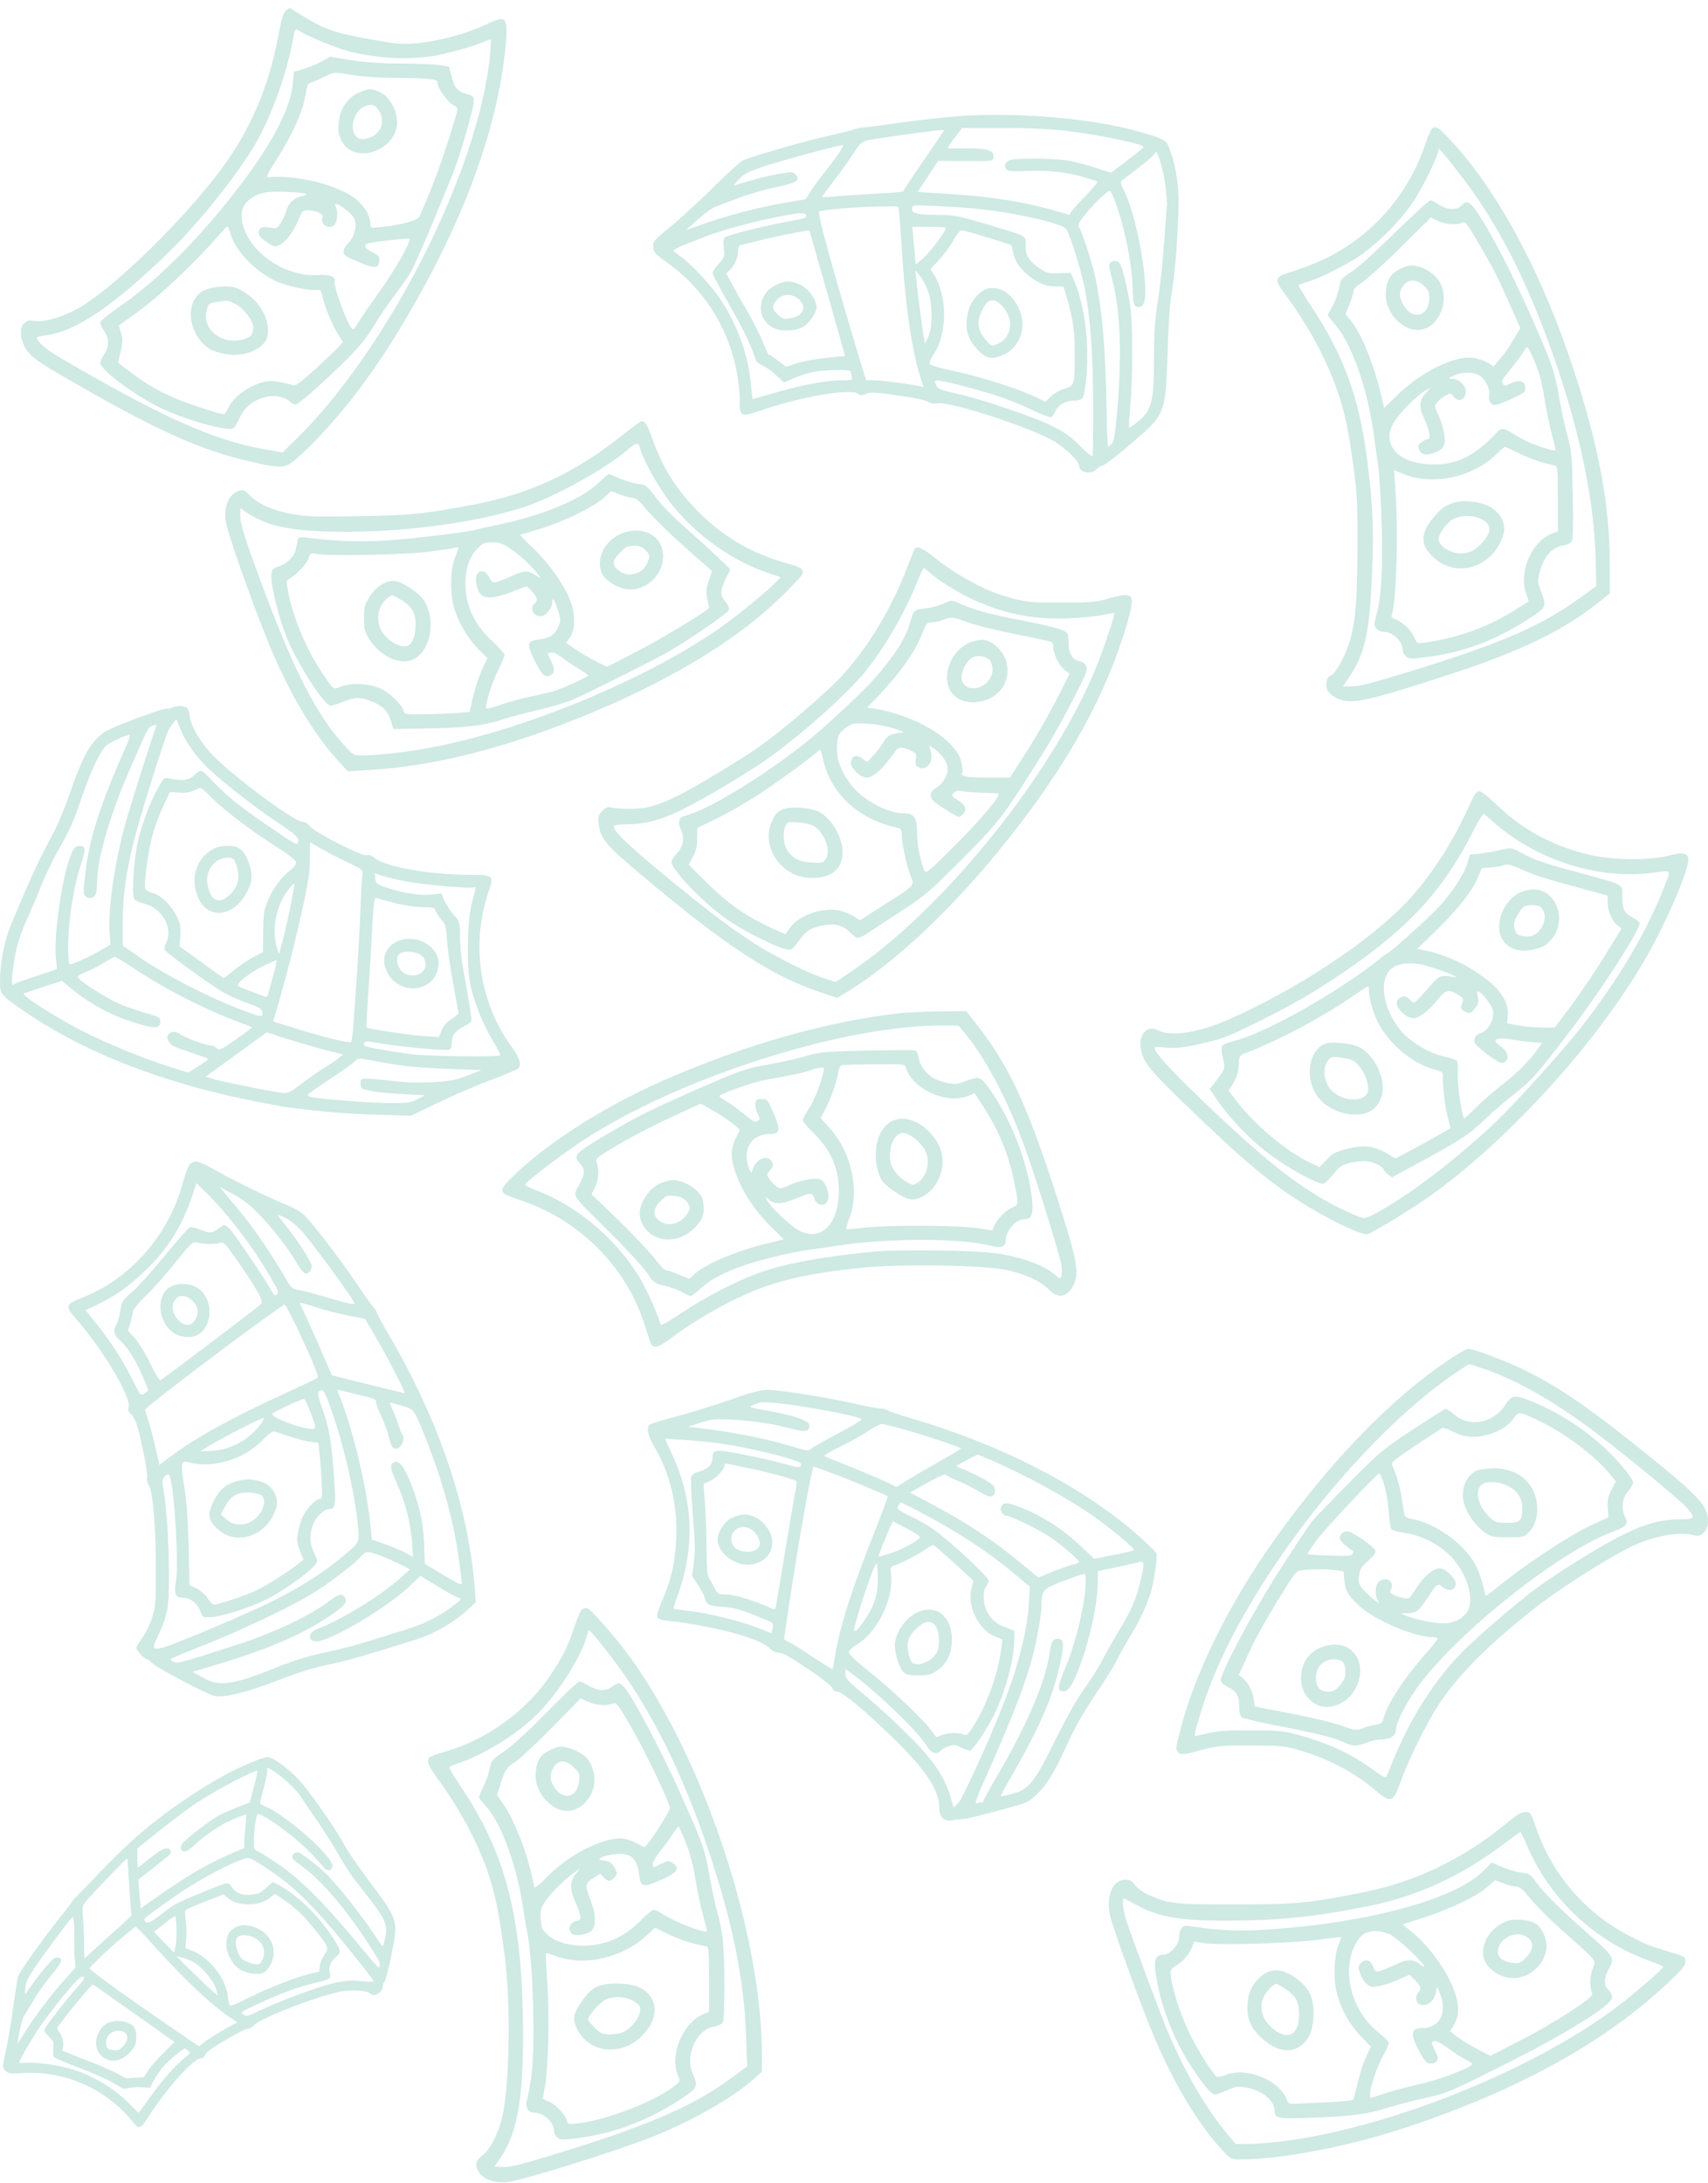 <?xml version="1.0" encoding="utf-8"?>
<!-- Generator: Adobe Illustrator 26.4.1, SVG Export Plug-In . SVG Version: 6.00 Build 0)  -->
<svg version="1.1" id="Слой_1" xmlns="http://www.w3.org/2000/svg" xmlns:xlink="http://www.w3.org/1999/xlink" x="0px" y="0px"
	 viewBox="0 0 1002 1280" style="enable-background:new 0 0 1002 1280;" xml:space="preserve">
<style type="text/css">
	.st0{opacity:0.5;}
	.st1{fill:#9FD3C7;}
</style>
<g transform="translate(0,1280) scale(0.1,-0.1)" class="st0">
	<path class="st1" d="M2846,12654c-104.5-50.4-269-95.1-395.1-107c-96-8.2-116-6.7-290.2,24.6c-201.8,36.1-257.1,56.2-399.9,143.8
		l-62.2,38.6l-21.4-17.5c-17-15.2-24.8-42.3-46.3-156.3c-58.2-302.5-165.5-549.4-340.3-782.3c-221.8-296.5-628.7-691-828.8-804.5
		c-88.1-49.2-194.5-82-246.4-76.8c-50.7,6-48.6,6.7-68.5-8c-26.5-17.6-32.6-68.3-13.6-115.4c27.1-69.9,56.1-95.4,230.9-196.8
		c546.4-318.3,814.3-439.5,1118.3-506.1c185.6-41.4,192.9-40.6,288,48c185.2,172,379.2,415.6,548.3,690.1
		c365.1,591.9,583.3,1152.2,641.6,1647.7c18.8,167.3,15,208.6-19.8,212.8C2931.8,12690.5,2889.3,12674.7,2846,12654z
		 M2874.2,12471.2c-69.1-680.5-603.4-1729.7-1148.1-2257.9l-68.9-66.9l-116.2,20.8c-292.3,52.4-600.7,190.9-1195.6,539.3
		c-73.6,42.7-132.4,94.8-129,113.5c0.7,3.9,26.3,10.5,56.4,14.3c172.7,22.9,391.2,170.7,715.8,485.4
		c188,181.7,436.4,496.8,528.5,670.3c86.8,161.2,168.4,395.5,199.8,570.7c12,66.9,15,72.5,29.7,63.8c47.3-30.8,180.3-88.2,262-114
		c168.4-52.5,388.4-66.5,556.6-34.7c75.6,13.9,222.5,56.7,273.2,79.1c18.8,8.8,36.2,14.9,40.1,14.1
		C2881.5,12568.4,2879.6,12524.1,2874.2,12471.2z"/>
	<path class="st1" d="M2358.4,12427.4c-116.9-0.4-212.2,6.5-297.2,19.7l-124.4,20.2l-49.7-27.7c-27-14.5-75.4-35.3-106.4-43.9
		l-56.9-17.2l-5.9-67c-10.6-138.3-112.3-337.5-297.6-583.7c-227.7-301.6-483.8-562.5-704.1-715.1c-68.5-47.7-126.6-94.2-128-102
		c-1.6-8.9,7.7-30.8,21.6-49.6c31.5-45.3,31.6-96.1,0.1-141.2c-13.5-18.9-22.9-42.6-21.3-51c8.5-43.2,194.9-182.2,345.1-256.9
		c140.9-69.9,391.1-142.2,433.9-124.4c6.6,2.9,23.7,30.3,37.2,60.4c29.5,62.8,77.4,103,145.8,122.2c51.3,14.2,111.7,5.4,143.6-20.6
		c12.4-10.3,29-19.4,37.7-22c9.8-1.8,69.1,45.5,143.4,114.5c208,191.3,260,249.1,332.7,371.2c19,32.2,67.2,102.8,108.3,156.4
		c40.3,54.8,84.1,118,97.4,141c35.2,65.8,229.8,528.8,265.6,632.1c43.1,127.4,96.2,316,99.7,358c2.1,34.2,0.3,35.5-42.2,48.2
		c-56.8,17.3-70.9,35.1-87.8,105.1l-14.5,55.4l-51.4,8.2C2554.7,12422.8,2453.8,12426.6,2358.4,12427.4z M2566.8,12314.9
		c-4.4-24.6,60.4-116.5,92.3-131.3c23.4-11.3,28.2-18.3,22.7-37.6c-66.9-231.8-136.5-427.6-221-615.7
		c-10.1-22.6-100.1-48.1-217.1-60.7c-73.6-8.2-70.6-8.7-72.2,28.2c-1.9,46.1-47.8,113.2-101.5,148.2
		c-116.1,77.7-348.5,130.5-497.6,114.5c-13.3-0.7-0.7,24.5,51.6,106.6c92.2,146,149.3,271.9,166.4,367.4
		c12.5,69.9,15.9,77.4,38.2,82.6c12.9,3.8,47.1,19,77.2,33.9c52.6,27.1,53.6,27,149.3,10.9c57.1-10.2,164.4-18.3,267.9-18.5
		C2527.9,12341.2,2570.6,12335.6,2566.8,12314.9z M1799.3,11660c-0.5-3-16.7-8.2-36.8-12.7c-38.1-8.4-75.2-45.5-83.2-84.7
		c-2.3-12.8-15.5-40.9-28.7-63.9c-24.5-40.3-26.6-40.9-68-33.5c-30.5,5.5-47.1,3.4-57.1-7c-20.3-22.8-6.7-48.6,43.4-80.9
		c39.2-25.3,43.1-26,69.5-14.5c36.2,14.9,85.7,81.2,113.3,150.4c21.5,52,22.8,53.8,59.3,53.4c41.6-0.3,93.9-26,81.2-39.9
		c-3.8-4.4-4.3-18.5-0.4-30.4c7.9-23.8,43.5-35.2,65.5-19.9c19.7,13.7,28.7,75.1,14.8,105c-7.8,18.7-7.9,23.8,1.9,22
		c23.4-5.2,85-52.8,100.7-79c22.9-36.6,7.5-111.1-28.2-146.3c-32.9-30.7-40.4-60.8-19-77.9c8-6.5,48.4-24.9,88.9-42.3
		c83.3-34.2,106.2-31.2,109.3,15c1.7,21-5.7,30.5-42.2,48.2c-48.4,24.9-54.7,46.4-15.8,53.6c52.7,10.9,230.9,29.8,234.1,25.1
		c10.5-15.1-80.6-177.6-168.5-300c-55.3-76.4-111.9-159.8-126.4-183.6c-13.4-24-29.5-45.5-34-47.8c-21.8-8.3-117.9,243.6-110,287.9
		c3.9,21.7-34.3,35.6-88.9,31.2c-221.5-17.2-456.1,165-456.9,353.1c0.2,69.1,70.2,125.6,165.2,134
		C1645.5,11680.4,1801.1,11669.8,1799.3,11660z M1352.5,11428.2c29.9-99.8,138.5-213.8,259.7-274.1c58.8-28.8,192.6-58.9,242.2-54.6
		c26.8,2.3,29.3-1.2,39.6-45.7c14.2-62.5,53.4-155.8,88.8-213l29.2-46.9l-26.7-29.8c-15-15.6-76.4-74.7-137-129.9
		c-76.5-69.6-115.3-99.2-126.6-94.2c-8.5,3.6-43.6,11.9-78.8,19.2c-53.2,9.5-73.5,9.1-121.1-6.8c-79.1-27.5-155.8-86.9-180.6-140.4
		c-10.3-23.6-22.9-42.6-26.8-41.9c-54.1,9.7-227.7,67.2-298.2,99.1c-104.3,47.1-156.7,77.9-254.3,151.2l-69.9,52.1l16.1,67.2
		c12.5,52.6,12.4,75,2.1,108.3l-13.6,43.1l96.7,69c142.3,102.5,342.7,291.1,489.8,459.9c26.7,29.8,49.3,54.2,52.3,53.6
		C1337.2,11473.5,1344.7,11452.9,1352.5,11428.2z"/>
	<path class="st1" d="M2137,12269c-80.5-24.2-131.7-83.1-146.3-164.8c-11.6-65-6.2-102.5,22.7-145.3c75.1-114,287-48.4,314,97.1
		c13,72.8-34.1,172.7-95.9,202.1C2187.6,12279.2,2174.8,12281.5,2137,12269z M2225.8,12146.4c35.6-62.2,7.4-134.4-62.4-155.4
		c-41.9-12.8-65.4-7.6-82,18.7c-33.2,52.7,4.8,151.5,64.9,169.2C2187,12190.9,2204.2,12184.8,2225.8,12146.4z"/>
	<path class="st1" d="M1296.1,11119.2c-77.4-6.5-118-23.6-144.7-59.4c-65.3-86.8-26.4-238.1,77.4-305.4c16.3-11,58.6-24.7,94-31.1
		c111.1-20.9,233.4,32.4,246.9,108.2c14.5,80.7-33.5,181.8-112.7,238.6C1393.1,11116.1,1362.1,11124.7,1296.1,11119.2z
		 M1383.3,11016.3c22.4-11.1,52.8-39.9,73-68.9c27.5-39.5,32.5-56.6,27.6-84.2c-5.1-28.5-12.8-37.3-41.2-48.5
		c-125.5-48.6-259.9,46.5-230.8,163.3c10.7,42.8,11.9,43.6,63.1,51.7C1338.7,11039.5,1335.8,11040,1383.3,11016.3z"/>
	<path class="st1" d="M5625,12119c-71-5-215-21-320-35c-104-15-210-29-235-31s-54-8-65-13s-83-23-160-40c-149-34-451-122-491-143
		c-13-7-90-78-171-157c-81-80-194-184-251-230c-98-81-103-87-100-119c3-31,12-41,83-92c264-187,423-495,425-825c0-77,9-80,129-39
		c240,82,532,130,568,94c9-9,19-9,42,1c32,13,56,11,241-17c58-8,116-22,128-30c14-9,34-12,48-9c68,18,572-147,698-228
		c66-42,136-112,136-135c0-43,72-57,105-21c10,11,25,20,34,20s84,58,166,128c204,175,203,172,215,547c5,164,14,289,24,340
		c20,98,41,401,40,550c-2,109-23,222-59,307c-15,38-36,48-195,92C6392,12107,5960,12143,5625,12119z M6235,12035
		c184-20,475-79,475-96c0-3-43-39-96-79l-96-73l-82,26c-44,15-112,34-151,42c-80,17-336,20-364,5c-26-13-33-37-16-54
		c11-11,37-13,123-8c121,5,238-8,341-40c36-11,68-22,70-24s-27-37-65-77c-39-39-77-82-85-94l-16-23l-69,20c-192,56-377,86-629,102
		l-192,12l60,91l61,92l161-1c157-1,160-1,163,21c6,40-31,53-156,53h-114l17,28c10,15,30,41,44,59l26,32h230
		C6015,12050,6156,12044,6235,12035z M5534,12028c-5-7-59-87-121-177s-113-168-113-172s-64-10-142-14c-79-4-186-11-238-15
		c-52-5-96-7-98-6c-1,2,25,38,58,81c34,42,86,114,116,160c52,79,57,84,102,94c43,9,300,45,382,54c19,2,41,5,48,5
		C5536,12039,5538,12035,5534,12028z M4933,11919c-10-17-52-74-94-127s-84-112-93-129c-9-18-20-33-25-33c-4,0-59-9-122-20
		c-157-28-324-72-460-119l-114-40l69,62c38,34,83,67,100,73c17,7,78,30,136,52s157,51,219,64c124,25,151,42,118,75
		c-15,15-24,16-94,4c-68-11-197-45-258-67c-14-5-7,6,19,34c35,36,55,46,168,83c107,34,411,116,441,118
		C4948,11950,4943,11936,4933,11919z M6840,11687c5-50,8-93,6-96s-9-94-16-201s-23-262-36-345c-19-121-24-187-24-346
		c0-251-13-303-90-368c-28-24-53-41-56-39c-2,3,1,61,7,129c15,165,15,473,0,579c-14,100-48,239-63,257c-13,17-43,17-56,0
		c-8-9-5-32,9-81c51-185,62-441,34-778c-12-138-20-187-32-200c-9-10-19-18-22-18s-7,91-9,203c-5,367-28,626-72,813
		c-19,81-69,235-89,271c-9,17-2,30,43,85c50,61,122,128,137,128c12,0,57-124,82-230c32-131,48-238,52-345c3-92,7-105,35-105
		c34,0,43,36,37,145c-11,176-70,432-123,538c-22,42-23,50-11,60c8,7,54,41,101,77c47,35,89,73,93,85
		C6787,11937,6829,11794,6840,11687z M5695,11579c234-20,537-87,560-123c23-34,83-226,105-330c36-174,52-383,53-698
		c1-163-1-299-4-303c-4-3-38,24-75,62c-53,53-91,80-164,116c-105,52-403,153-550,187c-113,26-121,29-131,58c-11,29-2,29,142-7
		c176-44,303-87,418-142c56-28,109-48,117-45s18,16,23,29c15,40,59,67,106,67c23,0,47,6,53,13c21,25,35,179,29,316
		c-6,140-35,283-77,379l-19,42l-68-2c-61-3-72,0-112,27c-66,45-86,77-84,136c1,59,17,50-192,113c-198,60-226,65-320,66
		c-122,0-155,8-155,35c0,22,1,23,113,18C5524,11591,5629,11585,5695,11579z M5274,11558c3-18,10-114,16-213c19-321,59-596,108-752
		l20-63l-22,5c-51,12-225,35-268,35h-47l-30,98c-98,324-172,579-221,766c-17,65-28,121-25,125c10,10,221,28,347,30l117,1L5274,11558
		z M4730,11535c0-9-14-17-37-21c-166-28-421-90-440-106c-9-7-11-26-7-63c6-50,5-54-30-92c-20-22-36-47-36-54c0-8,45-93,100-189
		c85-148,128-239,154-322c3-10,21-24,40-32s55-33,80-57l46-42l58,26c31,14,84,30,116,36c68,13,216,15,216,4c0-5,3-18,6-30
		c6-22,4-23-52-23c-101,0-251-29-421-80c-56-16-104-30-106-30s-7,36-11,79c-14,177-83,366-188,518c-56,81-170,201-231,243
		c-20,14-37,28-37,31c0,10,182,83,290,117c52,16,147,41,210,56C4667,11553,4730,11560,4730,11535z M5550,11463c-1-19-99-149-137-180
		l-41-34l-6,68c-4,37-8,87-10,111l-4,42h99C5506,11470,5550,11467,5550,11463z M4756,11423c4-16,51-181,105-368
		c53-187,96-341,96-342c-1,0-51-6-112-12c-60-6-138-20-172-32l-61-20l-47,35c-26,20-50,36-54,36s-20,33-35,73c-16,39-56,119-89,177
		c-34,58-76,132-94,166l-33,61l21,19c27,24,49,75,49,113c0,25,5,32,28,37c15,3,61,15,102,25c59,16,239,52,282,58
		C4746,11450,4753,11438,4756,11423z M5795,11407l139-44l8-37c11-54,32-88,78-130c55-50,114-76,172-76h47l20-67
		c37-128,45-188,46-328c0-181-2-189-61-205c-26-8-61-27-79-45l-32-32l-35,18c-110,56-340,130-533,170c-59,13-109,28-112,35
		c-2,7,7,30,21,51c84,122,86,341,6,471l-21,34l51,55c28,30,65,81,83,114c17,32,39,59,47,59S5718,11431,5795,11407z M5442,11100
		c29-74,31-216,4-275l-19-40l-8,40c-8,40-34,246-44,340l-5,50l25-30C5409,11169,5430,11130,5442,11100z"/>
	<path class="st1" d="M4550,11128c-119-60-114-219,8-259c46-15,127-6,160,18c37,28,72,81,72,111c0,44-46,108-93,131
		C4642,11156,4605,11156,4550,11128z M4690,11041c46-46,18-98-59-108c-35-5-44-2-71,25c-21,21-28,36-23,49
		C4561,11075,4639,11092,4690,11041z"/>
	<path class="st1" d="M5741,11075c-47-42-71-105-71-182c0-60,31-117,90-167c37-31,70-32,125-7c112,50,147,188,77,300
		c-37,61-83,91-138,91C5788,11110,5773,11104,5741,11075z M5877,11008c81-84,58-202-44-232c-17-6-28,2-57,40c-40,53-46,91-21,151
		C5789,11048,5827,11060,5877,11008z"/>
	<path class="st1" d="M760.4,1992.9c-41-37.7-121.5-117.5-179-177.2c-56.4-59.8-114.6-119.9-128.9-133.3s-29.2-31.2-33.5-39.5
		c-4.3-8.4-39.8-54.3-78.8-102.1c-74.9-93.1-217.6-293.2-232-325.3c-4.6-10.5-17.8-90.6-29.6-177.5C67.3,950.6,47.8,833.2,35,777.8
		c-21.2-96.3-21.4-102.4-4.3-120.1c16.6-17.1,26.9-18.7,94.7-14.6c250.9,16.9,495.3-89.9,654.2-286.5c36.8-46.1,43.7-43.5,97.5,39.6
		c107.6,166.3,263.3,337.6,302.5,333.6c9.8-1,15.9,3.9,25.2,21.1c13.4,23.4,29,33.9,155.5,107.5c39.3,23.5,81.5,43.5,92.6,44.5
		c12.9,1.4,26.5,9.4,33.7,18c33,44,420.1,191.2,535.9,204.2c60.4,7.1,136.7-0.7,147.7-14.4c20.5-25.7,71.3,1,74.3,38.7
		c0.9,11.5,5.7,24.2,11.2,28.6s23.7,75.7,40.4,157.7c41.2,204.4,42,202.1-129.9,432.5c-75.3,100.6-129.5,179.9-147.8,215.3
		c-34.6,68.4-166.5,260.1-238.4,348.8c-53.3,64.3-120.2,121.7-182.8,155c-27.3,15.4-45,11.2-163.2-40.1
		C1235.4,2360.2,953.9,2170.9,760.4,1992.9z M1173.7,2240.5c122.1,77.9,328.3,184.6,336.4,174.4c1.4-1.8-7.7-44.3-21-94.2
		l-23.8-90.6l-62.6-24.5c-34.1-12.5-84.8-34.3-112.4-48.6c-57.1-28.9-215.1-152.1-225.1-174.7c-9.7-20.5-2.5-38.3,16-40.1
		c12-1.2,28.8,10.3,79.1,55.3c71.6,62.1,149.4,111.4,227.7,142.5c27.3,11,52.1,20,54.3,19.8c2.2-0.2,1.2-35.3-3-77.8
		c-5.2-42.4-7.9-86.7-7.1-97.8l1.2-21.6l-51.8-21.7c-144.2-60.2-271.7-132.6-433.5-246l-123.2-86.5l-6.8,83.8l-6.6,84.9l99,78
		c96.5,76,98.4,77.5,89.7,92.2c-15.4,26.9-44.3,16.6-120.8-44.4l-69.7-55.7l-3,25.1c-1.1,13.9-1.2,39.2-1.3,56.8l0.6,31.9
		l140.7,112.3C1032,2142,1121.1,2207.3,1173.7,2240.5z M748.3,1894c0.3-6.6,5.5-80.9,10.6-165.1s11.2-155.8,13.1-158.2
		c1.9-2.4-34.4-37.2-80.2-77.7c-46.4-41-108.5-97.4-138.4-125.2c-29.4-28.4-55.4-51.1-57.1-51.4c-1.6,0.7-2.9,35-3.2,76.8
		c0.7,41.7-1.9,110.2-5.5,152.4c-5.9,72.7-5.3,78.1,17.5,106.1c22,26.4,162,173.4,207.9,218.8c10.7,10.5,22.7,23,27,26.4
		C744.2,1901.6,747.4,1900.2,748.3,1894z M432.7,1535.4c2-15.1,3.6-69.7,3.2-121.9c-0.4-52.2,2.1-108.1,4.8-122.6
		c3.1-15.2,3.5-29.5,0.5-32c-2.4-2-31.8-34.2-65.1-71.5c-82.7-93.4-163.8-201.3-224.5-295.8L101,812l12.6,70.8
		c7,38.9,18.8,80.6,26.3,92.5c7.1,12.5,33.4,56,58.3,97.5c25,41.5,71.7,107.2,103.4,145.2c63.9,75.5,72.3,98.9,36.3,102.5
		c-16.3,1.7-22.3-2.1-59.4-43.5c-36.3-39.8-99-123.1-125.8-166.1c-6.2-9.8-7.1,0.2-4.6,29.6c4.2,38.6,11.7,54.4,63.1,131.7
		c49.2,72.6,196,270.1,213.4,285.9C427.1,1561.2,430.7,1550.4,432.7,1535.4z M1710.1,2327.4c27-27.5,49.3-51.8,49.5-54.6
		s39.4-60.7,86.3-128.2s111.1-168.1,142.8-224.1c46.2-81.7,74.7-123.7,150.7-218.9c119.9-150.3,136.8-187.8,120.8-264.3
		c-5.7-28-12.8-50.4-15.6-50.7c-2.7,0.8-28.5,37-57.4,80.7c-69.7,106.1-216.9,290.5-276.7,346.7c-56.3,53-143.6,119.7-161.3,123.1
		c-16.1,3.8-34.4-10.8-34.3-27.3c-0.6-9.3,12.2-21.6,44.2-44.1c119.6-85.9,248.7-233.8,392.6-449.2c58.6-88.5,77.1-121.7,76-135.4
		c-0.7-10.4-3-20.1-4.9-21.5c-1.8-1.5-47.8,51.1-102.5,117.2c-178.4,217.3-316.3,361.1-432.5,451.6
		c-50.3,39.2-154.5,107-183.9,118.8c-13.6,5.8-15.6,17-14.3,71.9c1.4,60.9,13.5,136.2,22.6,143.5c7.3,5.9,94.1-46.4,160.1-97.7
		c82.2-62.8,143.1-119.1,196.7-181.2c45.8-53.6,54.5-59.5,71.6-45.8c20.8,16.6,9.1,42.5-46.7,104.9
		c-90.8,100-249.3,224.5-332.3,262.1c-33.5,14.4-38,18.7-35.4,30.6c1.5,8.1,13.4,50.9,25,95.4c12,43.9,19.6,87.2,16.3,96.3
		C1558.2,2451.3,1652.2,2386.1,1710.1,2327.4z M1061.3,1703.8c152.7,102.3,370.1,210.1,401.3,199.7c30.3-9.1,158.8-94.8,221.9-146.3
		c105.2-86.6,214.8-203.9,366-392.1c78.5-97.1,142.3-179.5,142.3-183.4c-1-3.7-34.7-4.2-75.5,0.5c-57.7,5.9-93.9,3.5-155.8-10.6
		c-89.1-20.1-319.6-105.1-425.8-156.5c-81.5-39.6-87.9-41.7-107.8-29.2c-20.6,12-15.1,16.4,90.2,65.1
		c128.7,59.6,226.9,95.8,323.6,119c47.6,10.6,89.6,24.5,93.1,30.2s3.4,18.4,0.2,28.6c-9.9,31.3,4.1,68.9,32.8,91.9
		c14.1,11.2,25.9,26.5,26.2,33.7c0.9,25.2-64.1,124.3-133.3,203.4c-70.6,80.9-156.6,152.4-228.2,189.3l-31.7,15.9l-40.6-34.4
		c-35.9-31.6-44-35.2-81.4-38.5c-61.9-5.3-89.4,4.1-116.4,40.4c-27.6,35.8-13.5,38.2-171.4-26.1c-149.8-60.7-169.3-71.4-227.3-116.7
		c-74.6-59.6-98.6-70.9-111.5-54.7c-10.5,13.2-10.4,14.3,60.5,65.9C951,1627.5,1018.1,1675.2,1061.3,1703.8z M813.8,1485.7
		c10.4-9.3,60.6-63.4,111.6-119.7c165-182.9,320.9-328.1,425.4-397.5l42.3-28l-15.8-7.7c-36.9-17.7-154.4-88.9-180.7-109.9
		l-28.8-22.9l-65.2,44c-214.8,146.2-381.9,262.7-501.2,350.8c-41.5,30.6-74.9,58.8-75,62.6c1.3,10.9,121.8,124.7,197.9,187.4
		l71.1,57.7L813.8,1485.7z M492,1206.3c4.3-5.4-0.4-17-12.6-30.6c-88.2-97.8-214.5-259.4-218.5-278.3c-2.2-8.6,5.7-20.9,25.8-41.1
		c27.6-27,28.9-29.9,25.6-69.7c-1.7-22.9,0.4-45.7,3.8-49.9c3.8-4.8,72-33.7,151.5-64.3c122.7-47.1,192.5-80.6,248.1-117.6
		c6.6-4.5,24.3-4.1,39.8,0.4c15.4,4.5,49.4,7.1,76.2,4.9l48.2-2.7l23.1,43.9c12.3,23.5,37,59,53.8,78.2
		c35.4,41,125,114.4,130.2,107.8c2.4-3,10.4-9.3,18-15c14.2-10.2,13.4-11.8-20.8-39.2c-61.8-49.3-139.7-139.9-219.3-253.4
		c-26.6-36.9-49.3-68.7-50.5-69.7s-21.5,18.1-44.5,41.9C676.8,551,544.2,630.5,407.4,670.3c-73,21.2-200,37.4-257.4,32.7
		c-18.9-1.4-36-1.3-37.4,0.5c-4.8,6,71.7,138.5,121.5,211.6c24.2,35,70.3,96.3,101.7,136.1C444.9,1186.4,480.1,1221.3,492,1206.3z
		 M1028,1563.5c8.5-11.9,10.6-137.5,2.2-174.7l-8.8-40.4l-36.2,37.8c-20.1,20.2-46.5,48.2-59.2,61.6l-22.5,23.2l60.6,48.3
		C997.8,1546.3,1026.1,1565.9,1028,1563.5z M561.5,1152c10.1-7.6,117.7-83.5,240.1-169.1c121.8-86.1,221.7-157.3,222.2-157.9
		c-0.6-0.5-28.3-28.5-62.8-61.9c-33.8-32.9-74.9-79.3-89.9-103.1l-27.8-41.8l-45.5-2c-25.5-0.7-47.8-2.9-50.2-4.8
		c-2.4-2-28,10-56.3,26.6c-28.4,15.5-91.1,43.9-139,62.5c-48.5,18.1-109.6,41.9-136.8,53.5L366,774.5l3.8,21.6
		c5,27.6-5.9,68.8-24,91.6c-11.9,15-12.2,21.6-0.6,35.8c7.7,9.1,30.1,38.8,50.4,64.8c28.4,38.4,121.3,147.8,144.8,172.4
		C542.4,1163.3,552.5,1159.5,561.5,1152z M1204.7,1649.6l106.1,41.5l22.6-18.2c32.5-27,61.6-37.1,109.8-39.8
		c57.5-3.1,106.1,10.1,141.5,38.5l28.8,22.9l44.3-30.4c83.8-58.6,117.4-90.6,184.9-173.9c86.5-108.4,89.1-114.1,60.6-152.5
		c-12.1-17.5-24.4-45.9-26.8-65.5l-4.3-34.8l-30-6.3c-94-20.2-270.1-88.2-407.3-158.4c-42.3-21-80.1-36.4-85.2-33.7
		c-4.6,3.2-10.1,21.4-11.5,40.8c-6.9,114.1-110.3,246.2-221.4,284.9l-29.1,10.1l4.9,57.8c2.8,31.6,1.1,80.2-3.7,108.8
		c-4.9,27.5-4.3,54.4,0.6,58.3C1094.2,1603.6,1146.1,1626.4,1204.7,1649.6z M1135.4,1293.5c53.1-30.1,122.2-114.2,133.9-162.7
		l7.5-33.2l-24,20c-24,20-138.4,130.7-189.4,182.1l-27,27.5l29.6-5.8C1082.3,1318.7,1113.8,1305.6,1135.4,1293.5z"/>
	<path class="st1" d="M576.4,874.8c-44.1-94,34.9-186.8,128.7-151.2c35.3,13.5,80.6,58.4,89.3,88.9c9.3,34.8,5.3,83.6-9,101.6
		c-21,26.3-79.7,42.2-119.5,33C619.3,936.4,596.7,918.4,576.4,874.8z M703.6,891c50.1-5.1,57.8-49.9,15.5-93.5
		c-19-20.1-26-22.7-55.4-19.7c-22.9,2.3-34.3,7.9-37.5,18.1C608.5,848.4,648.1,896.7,703.6,891z"/>
	<path class="st1" d="M1330.3,1424.5c-8.7-48.1,6.7-97.5,43.5-143.6c28.7-35.9,74.9-54.9,134.9-56.1c37.4-0.5,58.1,15,79.8,56.8
		c44.6,84.6,0.1,184.3-96.3,217.2c-51.8,18.5-94.3,14-127.9-12.9C1342.3,1468.4,1336,1457.5,1330.3,1424.5z M1445.5,1450.8
		c89.7-10.8,132-92.6,83.9-160.4c-7.5-11.9-18.1-12.5-54-3.9c-49.8,12.2-71.6,32-85,80.2C1372.6,1431.7,1390.1,1457.5,1445.5,1450.8
		z"/>
	<path class="st1" d="M8402.4,12046.9c-7-5-26-47-42-95c-102-302-318-544-604-677c-45-21-121-50-169-65c-112-34-116-43-50-133
		c184-249,308-508,360-753c12-52,31-173,44-269c20-152,23-214,22-470c-1-318-12-440-49-558c-27-84-81-179-107-188c-23-7-34-49-22-82
		c5-15,28-35,54-50c80-43,172-23,685,145c401,131,658,257,860,421l60,48l-1,190c-1,330-65,673-206,1104c-187,576-447,1062-728,1363
		C8438.4,12053.9,8426.4,12061.9,8402.4,12046.9z M8587.4,11747.9c198-261,357-569,507-982c168-464,260-899,267-1260l3-143l-95-69
		c-234-168-458-265-1006-434c-204-63-288-85-330-85h-55l29,43c100,145,127,263,142,621c11,261,4,414-31,681c-47,353-137,598-323,879
		c-46,70-81,128-77,130c3,2,31,11,61,21c72,23,220,98,290,145c118,81,240,203,321,322c44,64,120,214,139,272l13,40l34-40
		C8495.4,11867.9,8545.4,11803.9,8587.4,11747.9z"/>
	<path class="st1" d="M8180.4,11432.9c-112-111-221-208-254-228c-39-24-59-43-63-60c-14-68-28-109-50-147c-13-23-24-44-24-46
		c0-3,21-29,46-59c97-114,187-371,225-648c5-41,17-122,25-180s17-220,21-360c6-264-3-403-32-514c-14-54-14-60,1-77
		c10-11,28-19,41-19c55,0,113-56,113-108c0-10,8-27,19-36c16-15,28-16,107-6c223,27,408,95,607,222c109,70,112,75,81,157
		c-25,66-25,66-8,130c22,82,71,137,132,147c28,4,47,14,54,27c7,14,9,100,5,271c-4,232-7,258-31,346c-15,52-35,147-46,210
		c-27,157-39,194-131,408c-110,253-223,483-311,627c-78,127-98,144-133,105c-26-29-86-27-133,5c-20,14-43,25-51,25
		C8383.4,11624.9,8288.4,11537.9,8180.4,11432.9z M8434.4,11504.9c42-21,114-26,145-10c16,9,27-6,93-118c89-152,109-190,187-367
		l60-135l-42-69c-22-38-58-89-78-112l-37-43l-36,23c-20,12-60,25-89,28c-110,11-301-84-439-218l-78-76l-17,71
		c-45,191-119,370-183,446l-27,33l23,56c12,31,23,65,23,77c0,14,17,31,53,54c28,19,131,111,227,207c96,95,175,173,175,173
		C8395.4,11524.9,8412.4,11515.9,8434.4,11504.9z M8997.4,10692.9c37-90,47-126,67-253c9-55,27-140,40-189c14-50,23-91,22-92
		c-6-6-103,23-152,45c-27,12-71,35-96,52c-51,32-71,36-91,15c-141-153-254-205-415-193c-173,13-261,113-203,232
		c25,51,138,169,191,199l34,19l-27-29c-41-44-45-82-14-149c34-74,43-125,23-125c-8,0-25-8-38-19c-21-16-22-22-11-45
		c13-30,44-34,97-12c50,21,60,46,45,120c-6,33-20,77-31,98c-10,20-19,43-19,51c0,16,34,49,68,67c21,10,26,9,39-9c27-39,73-20,73,29
		c0,33-40,73-74,73c-35,0-33,4,10,22c48,20,109,19,144-2c34-19,65-83,57-114c-8-30,9-59,34-59s164,63,174,79c4,7,4,23,1,37
		c-8,29-41,32-88,8c-25-13-32-14-39-2c-13,19-14,17,45,90c30,37,63,81,73,98c9,16,20,30,24,30S8981.4,10731.9,8997.4,10692.9z
		 M8919.4,10137.9c47-22,110-46,140-53s61-14,68-16c9-3,12-50,12-194v-190l-37-15c-121-51-194-225-148-354l14-42l-67-43
		c-163-105-351-174-548-200c-39-5-41-5-58,34c-19,43-66,87-109,103c-17,5-26,15-23,22c28,75,41,464,23,732l-8,122l43-19
		c176-77,420-27,563,117c22,22,42,39,45,38C8832.4,10179.9,8872.4,10160.9,8919.4,10137.9z"/>
	<path class="st1" d="M8249.4,11237.9c-86-29-120-76-120-166c0-105,93-207,190-207c106,0,184,149,136,263
		C8425.4,11201.9,8315.4,11260.9,8249.4,11237.9z M8351.4,11125.9c28-25,33-36,33-73c0-121-114-135-162-20c-17,40-12,68,17,100
		C8268.4,11163.9,8311.4,11161.9,8351.4,11125.9z"/>
	<path class="st1" d="M8559.4,9858.9c-62-12-92-29-133-74c-99-110-101-182-7-262c136-117,347-42,400,143c20,68-23,140-101,173
		C8678.4,9855.9,8597.4,9865.9,8559.4,9858.9z M8688.4,9756.9c63-32,66-73,9-137c-40-46-77-65-128-65c-64,0-130,43-130,85
		c0,32,56,104,93,120C8576.4,9779.9,8647.4,9777.9,8688.4,9756.9z"/>
	<path class="st1" d="M3664,10258c-278-224-543-350-865-413c-301-58-379-67-691-72c-252-5-312-3-392,12c-110,19-199,58-250,109
		c-28,29-41,36-59,30c-60-18-93-84-84-173c5-57,136-432,242-696c125-310,274-562,430-729l45-49l118,7c328,19,674,97,1059,237
		c511,187,942,418,1240,666c105,87,253,236,253,254c0,25-17,35-103,58c-202,57-372,158-518,308c-126,129-202,251-263,423
		c-29,79-41,100-60,100C3759,10330,3713,10298,3664,10258z M3754,10174c13-51,77-175,138-265c141-212,390-399,631-475l57-18l-22-24
		c-44-47-204-180-303-252c-435-315-1197-631-1755-729c-139-24-288-41-368-41c-54,0-60,3-93,38c-184,194-323,468-543,1074
		c-66,182-86,249-86,288v51l29-21c109-77,243-110,476-117c388-12,842,43,1145,139c186,59,492,227,630,347
		C3733,10206,3746,10207,3754,10174z"/>
	<path class="st1" d="M3507,9965c-102-97-333-191-596-245c-55-11-106-22-113-25c-39-14-387-56-538-65c-164-9-276-5-452,16
		c-54,6-57,6-62-17c-3-13-7-36-11-52c-8-39-54-85-100-99c-36-12-40-17-43-50c-5-55,42-245,87-359c62-154,210-388,257-406
		c8-3,43,7,78,22c71,30,105,29,182-5c54-23,82-55,98-110l13-45l184,3c236,3,352,17,457,53c47,15,140,40,206,55c67,14,159,42,206,61
		c77,32,486,237,570,286c123,72,340,222,345,238c4,13-2,30-19,50c-33,39-33,65,1,134l28,56l-75,72c-41,40-127,118-191,174
		s-142,135-172,176c-54,72-57,74-107,80c-28,4-76,18-107,32c-30,14-58,25-62,25C3568,10019,3539,9995,3507,9965z M3638,9900
		c29-11,63-20,76-20c17,0,40-20,83-73c34-41,133-137,220-215l160-141l-19-57c-16-47-17-65-9-106c6-27,11-51,11-52
		c0-13-285-186-427-258l-172-89l-63,32c-35,17-89,49-121,71l-57,39l22,29c32,44,35,123,9,203c-32,94-126,230-222,321
		c-45,42-80,78-78,79c2,2,54,17,114,35c137,41,315,127,375,181c25,22,45,40,45,41C3585,9920,3609,9911,3638,9900z M2984,9590
		c54-35,138-111,168-153l20-28l-33,20c-45,28-65,26-140-8c-99-45-111-46-129-8c-29,61-86,42-77-25c15-111,70-118,265-37
		c33,14,35,13,63-19c33-36,36-54,14-72c-34-28,2-84,46-73c27,8,59,51,59,82c0,36,15,12,36-56c13-45,13-56,1-85c-21-49-50-69-108-77
		c-78-9-82-23-34-122c43-87,63-106,95-89c25,14,25,40,0,89l-19,39l20,5c14,4,36-6,65-28c24-19,69-49,99-67s55-35,55-39
		c0-9-149-77-205-93c-28-8-87-22-133-31c-45-9-121-30-169-46c-47-16-88-27-91-24c-10,10,33,151,69,222c21,43,39,84,39,92
		s-33,45-73,82c-106,97-156,207-157,340c0,83,25,157,70,201c33,34,43,38,87,38C2924,9620,2947,9613,2984,9590z M2690,9588
		c0-2-10-28-21-58c-28-72-30-209-5-295s80-178,142-241l54-54l-24-48c-23-46-55-144-72-227l-9-40l-85-7c-47-3-133-6-191-7
		c-104-1-107,0-113,23c-9,35-82,105-134,128c-66,30-170,35-228,13c-52-20-43-27-118,85c-89,133-170,326-196,471c-11,58-10,65,6,74
		c42,24,104,89,114,120c11,32,13,34,43,27c65-14,507-6,657,12c80,10,147,20,149,22C2664,9590,2690,9592,2690,9588z"/>
	<path class="st1" d="M3631,9664c-94-47-138-153-96-234c17-33,83-75,134-84c111-20,221,75,221,192C3890,9664,3759,9727,3631,9664z
		 M3785,9575c29-28,30-34,11-80c-25-58-105-83-156-48c-53,36-53,63-1,114c32,33,45,39,80,39C3750,9600,3767,9594,3785,9575z"/>
	<path class="st1" d="M2278,9389c-44-12-86-47-115-97c-24-39-28-59-28-118c0-61,4-77,30-119c55-90,153-145,231-131
		c114,22,168,204,101,338c-15,30-41,55-83,84C2346,9391,2318,9400,2278,9389z M2360,9278c63-39,84-83,77-165c-4-64-28-103-63-103
		c-42,0-94,31-125,73c-49,68-37,164,27,212C2301,9314,2298,9315,2360,9278z"/>
	<path class="st1" d="M5366,9581c-3-5-22-51-41-102c-95-249-238-485-391-648c-100-106-353-322-489-416c-109-76-364-229-460-277
		c-123-62-191-81-285-81c-47-1-97,3-112,7c-22,7-32,3-54-19c-23-23-26-32-22-75c8-84,43-127,241-293c502-423,773-601,1063-697l95-32
		l53,32c293,178,633,500,950,899c358,451,579,853,701,1275c46,163,36,177-100,139c-82-24-108-26-280-27c-194-1-229,3-365,46
		c-105,33-268,123-368,203C5415,9585,5379,9603,5366,9581z M5449,9446c44-41,162-116,246-156c185-88,367-125,575-116
		c74,3,164,12,200,20c36,7,66,13,68,11c5-4-59-197-100-300c-250-628-896-1434-1448-1805l-88-59l-74,24c-107,37-298,133-422,215
		c-142,93-294,210-541,415c-186,154-265,232-265,259c0,7,29,11,83,12c105,2,186,23,312,83c111,53,367,204,490,289
		c201,140,477,384,588,520c115,141,235,348,308,530c18,45,35,82,38,82S5435,9459,5449,9446z"/>
	<path class="st1" d="M5532,9258c-24-10-71-22-104-26c-67-8-68-8-92-92c-21-75-76-165-167-274c-70-83-122-136-316-313
		c-237-218-675-499-835-537c-35-8-44-39-23-83c23-48,14-98-25-138c-16-17-30-39-30-50c0-49,203-256,343-349c96-64,280-154,330-163
		c31-5,36-2,70,46c45,62,69,78,138,93c74,15,122,5,162-37c19-19,41-35,50-35s36,13,59,29c24,16,110,73,192,126
		c138,89,164,111,356,303c222,222,244,250,495,652c67,107,211,379,235,443c13,37-1,63-39,70c-39,8-62,45-62,99c0,24-3,51-5,60
		c-7,22-67,40-266,79c-185,35-276,60-354,94C5578,9284,5587,9284,5532,9258z M5677,9151c44-17,171-48,282-70s206-43,211-46
		c6-4,10-18,10-33c1-40,33-105,66-131l29-22l-77-152c-43-84-121-221-175-304l-98-153h-130c-129,0-164,7-150,29c4,7,1,35-6,64
		c-30,129-263,271-513,312l-39,6l60,62c130,135,223,266,264,374c22,57,27,63,54,63c17,1,46,7,65,14C5581,9184,5588,9183,5677,9151z
		 M5245,8528c59-19,65-23,40-25c-62-7-76-14-102-56c-15-23-42-59-61-79l-35-37l-29,22c-34,25-61,15-66-25c-4-30,56-88,91-88
		c41,0,95,49,170,155c19,27,43,27,99-1c23-12,26-18,21-48c-4-28-1-36,16-45c46-25,92,34,71,92c-5,17-9,32-7,33c2,2,20-10,40-27
		c41-34,67-76,67-109c0-38-31-88-66-109c-25-15-34-27-34-46c0-21,14-35,76-75c42-28,82-50,90-50c7,0,20,10,28,22c19,27,8,49-39,78
		c-33,21-35,24-20,40c12,14,24,15,63,9c26-4,82-8,125-8c42-1,77-3,77-7c0-25-113-158-256-300c-171-170-173-171-183-145
		c-24,60-41,150-41,218c0,88-17,113-78,113c-96,0-248,83-313,172c-55,76-79,137-79,206c0,75,8,93,58,128c35,24,42,25,122,20
		C5137,8554,5206,8541,5245,8528z M4869,8233c73-145,214-248,394-287c23-6,27-11,27-42c0-49,28-177,51-237c25-62,33-54-154-173
		l-142-91l-35,23c-19,13-57,28-84,34c-98,22-241-27-291-100l-27-39l-56,25c-166,73-283,154-414,286l-98,97l25,47c19,35,25,63,25,108
		l1,61l117,57c64,31,172,93,240,137c129,85,347,245,359,264c4,7,13-16,20-50S4852,8265,4869,8233z"/>
	<path class="st1" d="M5695,9034c-111-41-174-191-119-285c66-112,274-78,323,54c25,64,9,141-37,190C5808,9050,5767,9060,5695,9034z
		 M5805,8930c9-10,17-34,18-53c2-88-110-149-168-90c-34,33-1,131,53,159C5737,8960,5785,8952,5805,8930z"/>
	<path class="st1" d="M4618,8060c-47-9-67-25-89-75c-39-85-18-186,51-256c59-59,128-84,213-76c98,9,150,61,150,149
		c0,92-69,205-146,241C4757,8061,4667,8070,4618,8060z M4775,7956c64-42,101-144,70-192c-16-25-21-26-84-22c-76,4-120,29-148,81
		c-19,38-21,103-4,136c12,22,17,23,77,18C4721,7975,4761,7965,4775,7956z"/>
	<path class="st1" d="M1007,8649c-9-5-22-7-27-4c-6,3-90-24-188-61c-160-61-181-72-224-115c-55-57-99-146-159-324
		c-24-71-65-170-91-220c-102-194-133-259-254-550c-38-91-64-225-64-326c0-80-1-79,135-174c318-222,739-395,1226-505
		c123-27,292-60,344-66c218-27,339-36,508-41l198-6l157,76c86,41,225,101,307,132c83,32,156,62,163,67c24,20,12,63-37,130
		c-187,257-239,598-137,902c35,104,33,106-117,106c-221,0-488,47-547,97c-20,17-36,22-50,18c-26-8-307,135-333,171
		c-10,13-29,24-41,24c-47,0-395,257-521,384c-75,76-133,172-141,232c-2,21-9,43-15,51C1086,8662,1033,8664,1007,8649z M1055,8533
		c30-80,92-167,168-240c94-89,282-235,420-326c84-56,107-76,107-94c0-13-4-23-10-23c-15,0-268,173-357,244c-45,37-106,93-136,126
		c-30,33-60,60-67,60c-8,0-27-12-42-27c-30-29-73-34-144-18c-31,7-33,5-67-57c-46-81-91-200-117-308c-25-104-39-323-21-344
		c6-7,33-19,59-26c105-26,171-146,126-231c-11-22-12-34-5-43c18-21,254-193,323-235c35-21,96-50,136-65c99-35,112-43,112-67
		c0-26-16-23-145,28c-211,83-447,207-602,317l-73,51v134c0,157,19,294,65,478c37,147,179,600,202,648c13,26,42,65,48,65
		C1036,8580,1045,8559,1055,8533z M917,8543c-8-13-143-440-176-553c-66-229-110-532-98-667l6-62l-57-33c-76-44-174-88-184-82
		c-4,3-8,47-8,97c0,160,31,357,77,495c28,84,25,105-14,100c-24-2-32-12-50-59c-51-130-101-486-84-607c4-29,5-54,2-56s-58-20-121-41
		c-63-20-121-41-127-47c-16-13-17,12-3,119c13,94,40,182,87,283c19,41,53,120,74,175c22,55,64,143,93,195c82,146,92,169,146,325
		c52,154,107,269,143,303c20,19,116,62,137,62c5,0-2-26-16-57c-158-354-221-551-245-766c-11-95-11-109,3-123c20-21,54-10,62,19
		c3,12,6,44,6,70c0,123,73,379,174,614c108,251,125,288,143,295C911,8551,922,8551,917,8543z M1240,8124c73-74,223-188,373-284
		c77-49,123-85,124-96c2-12-12-31-36-49c-53-42-99-104-130-177c-23-55-26-78-27-182l-1-119l-54-28c-30-15-81-50-115-77l-61-49
		l-29,20c-16,12-74,54-129,94l-101,73l4,63c3,53,0,72-21,113c-34,67-89,121-138,136c-23,6-44,18-47,26c-9,26,18,230,44,319
		c13,49,42,124,63,168l38,80l55-3c37-3,66,1,84,12c16,8,34,15,39,16C1181,8180,1210,8155,1240,8124z M2038,7744c92-44,93-45,88-77
		c-3-17-8-106-11-197c-6-146-18-358-41-672c-4-53-10-101-13-107c-7-12-155,24-347,84l-112,35l35,117c89,309,184,724,180,795
		c0,7,1,41,1,75l2,63l63-36C1917,7804,1987,7768,2038,7744z M2388,7630c102-19,379-43,395-33c11,7,9-7-15-93c-29-106-32-391-5-496
		c26-105,73-218,127-309c28-45,47-85,44-88c-11-11-430-5-524,7c-133,18-264,42-272,50c-4,4-4,12,0,19c5,8,25,7,77-3
		c95-18,401-48,420-40c10,3,15,19,15,44c0,42,20,67,77,96c17,9,34,20,37,25c6,8-7,88-49,321c-9,47-16,125-16,175c-1,88-1,90-36,129
		c-19,21-44,58-55,83l-19,44l-58-7c-67-7-166,8-261,40c-60,20-65,24-68,54l-3,32l41-15C2263,7657,2330,7641,2388,7630z M1706,7495
		c-23-113-32-154-58-250l-11-40l-13,40c-34,109,0,264,79,352c11,13,22,22,23,20C1728,7616,1718,7561,1706,7495z M2319,7504
		c54-14,122-24,162-24c60,0,68-2,74-21c4-11,19-35,34-52c25-29,29-42,34-127c4-52,20-167,37-255c16-88,30-163,30-167s-18-19-41-34
		c-27-17-47-39-58-66l-16-40l-95,7c-95,7-319,41-329,50c-2,3,1,76,7,163c6,86,17,257,23,380c11,196,14,222,28,216
		C2218,7531,2267,7517,2319,7504z M793,7116c183-121,426-244,625-316c34-13,62-24,62-25s-43-32-95-70c-90-63-97-66-114-51
		c-10,9-27,16-39,16c-27,0-145,44-175,65c-28,19-51,19-68-1c-11-13-11-20,1-41c15-26,27-31,155-74c39-13,72-25,74-26
		c6-4-24-27-75-58l-40-25l-100,31c-153,48-365,134-517,211c-163,83-368,214-347,223c8,3,62,20,119,39l104,34l56-46
		c121-98,247-164,400-208c97-28,121-24,121,17c0,23-3,25-102,53c-46,14-109,36-142,51c-66,29-204,116-230,143c-16,18-13,20,46,46
		c35,14,83,40,108,56s49,29,53,29C678,7190,732,7157,793,7116z M1604,7083c-13-49-27-98-30-111c-5-17-11-21-23-16c-9,4-45,18-81,31
		s-69,28-73,32c-13,13,71,79,148,117c39,18,73,34,77,34S1618,7131,1604,7083z M1904,6644l109-28l-26-20c-13-12-60-43-103-70
		c-43-28-102-69-131-93c-36-29-62-43-83-43c-34,0-352,63-420,82l-44,14l179,130l180,130l115-37C1743,6689,1844,6660,1904,6644z
		 M2375,6549c50-6,171-14,270-18l180-6l-82-32c-70-27-100-33-205-39c-80-4-161-2-233,7c-60,7-128,13-150,13c-38,1-40-1-40-29
		s3-30,60-42c33-7,118-16,189-19l129-7l-44-23c-38-20-59-23-149-23c-101-1-416,23-473,35c-15,3-25,10-21,15c3,5,62,47,132,93
		s135,92,145,103c17,19,19,19,110,2C2243,6569,2326,6556,2375,6549z"/>
	<path class="st1" d="M1255,7824c-108-56-145-186-86-301c57-113,198-97,271,31c41,71,45,111,21,182c-28,79-57,104-124,104
		C1308,7840,1272,7833,1255,7824z M1381,7743c33-82,19-146-41-197c-57-48-99-29-120,54c-23,87,34,170,117,170
		C1364,7770,1373,7765,1381,7743z"/>
	<path class="st1" d="M2361,7290c-79-19-124-88-102-160c53-178,306-162,314,19C2576,7240,2464,7314,2361,7290z M2460,7205
		c18-9,31-26,35-46c16-71-83-108-139-53c-31,32-36,87-8,103C2373,7224,2427,7222,2460,7205z"/>
	<path class="st1" d="M8657.6,8148.7c-4.8-5.3-23.7-41-40.8-79.4c-97.8-213.4-215.7-395.8-348.1-541.6
		c-215.8-236-649.3-524.8-1064.2-707.9c-172.5-76.5-339.6-101.2-413.6-61.1c-59.7,32.4-111.5-24-98.7-107.4
		c11.6-74.4,48.3-121.9,234-301.9c378.2-366.6,534.9-497.2,757.4-630.9c143.5-86.5,309.3-163.3,337.5-156.2
		c32,8.1,275.9,157.3,378.8,231.7c461.5,333,968.9,893.2,1251.9,1382.3c128.1,220,265.1,543.4,252.6,592.8
		c-7.1,28.1-38.1,32.7-105.1,15.8c-126-31.8-322.3-30.8-470.8,1.9c-198.7,43.7-384,140.3-525.7,272.7
		C8689.5,8165,8678.4,8172.5,8657.6,8148.7z M8776.8,7966.3c248.1-214.8,610.4-326.6,922.5-283.9c109.6,15.3,104.2,20.1,68.1-73.6
		c-105.2-269.9-266.1-543.6-488.1-828.6c-100.4-129.5-371.8-431.1-492.9-548.2c-242.5-232.4-543.7-461-741.4-560.4
		c-41.2-20.7-42.2-21-112.8,9.7c-252.5,109.6-474,276.4-877,663.6c-193,184.4-291.9,294.5-281.1,312.7c2.4,2.7,33.5,2.3,70.3-0.8
		c53.9-5,95.1-0.8,199.6,22.5c113.2,25.5,148.4,37.4,251.3,87.1c279.8,133.5,447,231.4,664.7,386.4
		c329.6,234.8,521.2,452.3,681.8,772.3c30.2,60.2,58,105.4,62.8,102.5S8741.3,7996.6,8776.8,7966.3z"/>
	<path class="st1" d="M8609.7,7741.6c-20-68-89.1-174.1-170.2-261.6c-60-64.6-281-263.8-297.5-267.9c-2.9-0.7-27.4-18.2-53-39.2
		c-235.8-189.4-662.9-430.2-846.1-476.5c-33-8.3-65-20.5-71.5-27.3c-7.3-8-6.2-32.5,2.8-72.5c13.2-56.5,12.5-61.8-14.1-99.5
		c-15-22.3-35.1-49.1-45.5-61l-18.4-21.1l38-56.4c78.6-115.3,193.8-236.8,305.8-320.9c117.6-90,294.6-186.6,325.6-178.8
		c6.8,1.7,32.4,26.7,56.1,55.4c39.7,47.1,50.3,54,101.7,66.9c31,7.8,74.4,11.6,96.8,8.9c45.1-7.2,92.2-30.4,96.9-48.8
		c1.5-5.8,13.1-19.4,25.8-28.6l22.8-16.9l186,100.6c220.4,119.6,274.2,155.8,368.6,247.7c39,37.7,108.4,97.5,153.2,132.5
		c113.8,88.5,146.7,125.7,357.1,403.6c177.8,235.6,396,576.4,388.2,607.4c-1.7,6.8-22.1,22.3-44.7,34.1
		c-46.1,23.4-58.1,50.3-57.3,133c1.3,60.2,8.4,56.8-244,125.1c-221.3,59.7-271.1,77-348.8,119.3c-56.3,31.2-56.6,32.1-132.5,14
		c-41-9.3-96.5-18.2-121.7-20.4l-46.6-3.5L8609.7,7741.6z M8822.9,7726.3c20.6,8.3,42.4,3.5,103.1-24.5
		c75.7-34.5,160.9-61.5,394.1-123.3l111.9-30.6l-0.6-38.3c-1.4-47.8,26.2-112,57-136.2l24.3-18.6l-96.4-157.4
		c-53.4-86.7-141.2-217.1-195.8-290.7l-99.6-132.4l-73.2,0.1c-40.3,0.2-103.6,5.8-140.2,12.1l-66,12.2l4,45.4
		c7.1,90.5-56.7,175.5-201.2,265.9c-84.5,52.9-183.6,93.9-272.1,113.9l-57.8,12.2l81.3,78.3c142.3,134.9,240.5,256.6,276.2,344
		l21.2,50.7l52.6,4C8774.2,7715.1,8808.9,7720.7,8822.9,7726.3z M8342,7143c57.8-12.2,199.7-64.1,201.9-72.8
		c0.5-1.9-13.1-1.2-31.8,3.3c-17.5,3.8-41.5,5-54.1,1.8c-22.3-5.6-32.2-15.3-107.5-101.4c-24-27.7-47.9-51.3-53.7-52.7
		c-5.8-1.5-18.2,6.8-27.4,18.9c-19.7,24.9-58.7,20.2-72.3-7.9c-19.1-38.8,59.7-113.9,106.2-102.1c35.6,10,87,51.9,133.2,109.9
		c42.8,55.1,63.2,60.3,117.1,26.4c33-20.5,33.5-22.5,24.1-50.6c-10.4-28.4-9.6-31.3,11.3-44.6c28.7-19.6,43-14.9,67.9,21.2
		c16.2,21.6,19.1,38.8,12.7,64.1c-6.9,27.1-5.4,33.7,5.3,28.1c24.5-11.3,75.1-77,82.5-106.1c13.2-52.4-26.9-126.4-75.4-138.7
		c-23.3-5.9-37-28.9-31.2-52.2c6.6-26.2,142.2-126.1,162.5-120.9c44.6,11.3,41.1,57.8-6.5,95.3c-18,14-32.8,27.8-33.5,30.7
		c-4.4,17.5,33.4,22.9,91.9,11.8c37.6-6,94.1-13.4,125.7-15.7l56.8-4.2l-25.9-36.4c-51.3-70.7-117.8-138-202.3-203.7
		c-46.7-35.5-116-96.3-154.2-132.8c-37-37.2-70.4-68.3-74.3-69.3c-12.6-3.2-42.6,193.5-39.1,257.2c2.1,36.6,0.6,71.3-4.3,78.3
		c-4.9,7-39.8,18.8-77.9,26.8c-86.1,18.5-203,89.1-256,156.1c-103.8,129.5-126.8,298-48.8,361C8200.9,7150.6,8270.9,7159,8342,7143z
		 M8030.7,6991.2c-0.1-48.5,31.1-152,65-208.4c69.4-119.7,203.5-226.1,320-254.5c36.4-9.4,51-18.1,49.5-28.8
		c-4.8-42.5,8.6-173.2,25.5-240.1l19.1-75.6l-64.9-37c-35.8-21.4-108.3-61.4-161.1-89.1l-96.4-51.1l-60.2,34.3
		c-72.4,41.6-132.3,46-233.8,19.4c-60.8-16.4-75.4-24.2-111.2-62.1l-41.9-42.5l-59.7,28.2c-134,65.2-318.2,218.8-421.1,352.7
		l-52,67.3l29.2,47.6c19.6,32.8,28.7,66,30.8,102.7c1.6,55.1,1.6,55.1,45.7,72.4c199,78,432.7,202,620.2,329.7
		c45.8,31.1,86.2,58.9,91.1,60.1C8028,7018.3,8030.9,7006.7,8030.7,6991.2z"/>
	<path class="st1" d="M8901.4,7558.4c-45.5-28-85.2-83.4-99.4-137.5c-34.9-135.7,59.4-223.2,201-187.5c47.5,12,65.7,21.7,92.3,51.1
		c112,120.1,26.9,322.4-124.6,297.6C8946.9,7578.2,8915.7,7567.2,8901.4,7558.4z M9035,7482.8c32.6-26.9,35.8-76.6,9-121.5
		c-27.5-46.1-63.9-61.5-117.5-49.2c-27.4,6.5-34.5,14-41.6,42.1s-3.3,45.6,20.2,83.5c26.6,45.9,31.9,49.3,70.9,54
		C8999,7494.4,9026,7489.8,9035,7482.8z"/>
	<path class="st1" d="M7739.4,6657.8c-71.4-64.4-74.5-203.4-8.1-290.8c61-78.4,180-120.6,276-96.4c47.5,12,87.2,55,100.4,108.9
		c16.3,66-13,161.7-68.4,226.1c-44.7,50.6-79,67.7-153.2,75.8C7798,6691.1,7770.4,6686.2,7739.4,6657.8z M7900.4,6592.2
		c36.9-7.2,54.1-18.3,77.2-48.6c39.2-48.9,59.5-125.3,42.5-156.3c-27.3-51.2-139.1-45.4-200.6,10.2
		c-45.2,40.2-62.6,117.3-38.9,166.5C7801.1,6605.3,7815.7,6609,7900.4,6592.2z"/>
	<path class="st1" d="M5285,6859c-430-47-925-188-1400-398c-344-153-670-360-868-552c-98-94-96-104,24-143c356-115,637-396,743-742
		c15-49,31-96,35-104c16-30,47-21,121,35c101,76,227,153,346,213c227,113,397,157,763,197c216,24,722,17,857-13
		c112-24,197-64,247-114c55-56,106-47,144,25c34,64,22,139-60,402c-198,629-306,869-503,1122l-65,83l-152-1
		C5433,6868,5329,6863,5285,6859z M5677,6720c114-142,242-388,336-651c71-197,208-639,214-691c3-26,3-54-1-63c-5-15-10-14-36,9
		c-69,58-194,103-345,126c-118,18-566,24-711,11c-303-29-515-68-674-123c-130-45-321-143-458-235c-106-70-125-80-129-64
		c-12,48-74,186-113,255c-128,223-360,425-595,518c-47,18-85,36-85,40c0,14,210,175,338,259c569,374,1551,685,2132,675l74-1
		L5677,6720z"/>
	<path class="st1" d="M5080,6639c-247-6-271-8-355-33c-49-14-142-35-206-46c-143-25-172-35-439-152c-267-118-349-159-520-260
		c-187-111-199-123-160-168c34-39,34-58-1-126c-39-77-59-45,181-284c97-96,194-202,216-234c38-58,41-60,104-76c36-8,83-26,103-38
		c21-12,43-22,49-22s32,20,58,44c55,51,130,91,250,134c101,35,286,80,379,92c36,5,111,15,166,24c307,47,724,47,904,1
		c64-16,91-7,91,31c0,55,59,124,106,124c45,0,57,26,49,109c-20,217-127,490-263,673c-41,55-53,57-131,27c-46-17-61-19-103-10
		c-27,6-62,18-77,26c-37,19-79,69-87,103c-12,54-15,60-32,63C5353,6643,5226,6642,5080,6639z M5315,6538c37-126,242-217,367-164
		l36,16l50-78c93-145,149-282,181-439c27-132,27-138-8-153c-38-15-91-68-107-106l-13-30l-88,14c-110,17-517,19-662,3
		c-57-7-105-11-107-9c-2,3,6,29,17,59c64,166,17,387-114,534l-53,59l22,41c33,58,71,163,79,217c5,31,13,48,24,51c9,3,96,5,193,6
		C5307,6560,5309,6560,5315,6538z M4823,6484c-18-69-53-150-87-201c-14-20-26-44-26-52s28-42,63-76c100-97,148-205,148-335
		c1-195-100-301-228-239c-49,24-171,137-193,180c-13,23-12,24,7,7c35-32,72-32,155,1c93,38,106,38,114,6c14-57,84-52,84,6
		c0,49-25,97-55,105c-33,8-127-12-177-37c-51-26-61-24-97,16c-36,42-37,49-11,75c12,12,17,26,13,37c-21,58-97,34-118-37
		c-8-25-8-25-21,10c-41,113,14,200,125,200c58,0,62,25,17,126c-33,76-36,79-68,79c-28,0-33-4-36-27c-2-15,4-41,13-59
		c14-26,15-33,3-40c-20-13-20-13-87,41c-35,28-81,61-102,73s-39,25-39,28c0,13,182,79,258,93c45,9,117,23,160,31c44,8,97,21,118,29
		s49,15,61,15C4838,6540,4838,6539,4823,6484z M4288,6219c28-22,52-42,52-44s-9-22-21-45c-30-57-34-108-14-176
		c35-120,112-243,221-351l72-71l-92-22c-180-44-360-119-429-179l-34-30l-59,24c-32,14-66,25-76,25c-9,0-39,31-67,69
		c-29,38-124,139-211,224l-160,153l20,39c21,42,26,108,11,148c-9,23-3,28,131,108c78,45,217,117,310,160l169,77l62-35
		C4207,6274,4259,6241,4288,6219z"/>
	<path class="st1" d="M5219,6217c-75-49-103-180-65-295c14-43,28-60,70-92c73-55,116-72,156-60c52,15,100,59,126,114
		c43,93,28,187-43,266C5385,6237,5288,6263,5219,6217z M5370,6121c19-16,44-43,54-61c37-63,18-157-40-195c-26-17-29-17-61,1
		c-48,25-91,77-99,119c-17,91,29,184,84,170C5323,6152,5351,6136,5370,6121z"/>
	<path class="st1" d="M3885,5865c-79-28-146-133-130-204c29-133,196-174,306-74c57,51,72,86,66,147c-4,42-10,55-44,87
		c-39,36-94,59-138,59C3934,5879,3907,5873,3885,5865z M4028,5755c27-32,23-57-17-98c-39-40-99-47-140-18c-44,31-42,72,4,118
		c33,33,39,35,82,30C3992,5783,4010,5775,4028,5755z"/>
	<path class="st1" d="M1117,5976c-10-8-28-52-43-107c-81-307-303-563-585-676c-109-43-111-50-35-136c152-175,314-448,301-507
		c-5-21-1-32,13-42c11-7,28-39,37-70c29-100,63-276,58-301c-3-14,2-35,10-48c24-37,41-239,41-484c1-201-1-226-22-292
		c-12-39-38-92-57-117c-19-26-35-52-35-60c0-15,48-66,62-66c6,0,17-9,26-19c24-28,333-191,373-197c62-9,191,23,361,89
		c112,44,209,75,290,92c106,21,235,58,518,147c117,37,232,102,318,182l43,40l-6,85c-36,466-210,980-499,1475c-42,71-76,134-76,139
		c0,6-9,20-19,31c-11,12-55,74-99,139c-90,134-244,336-300,394c-25,26-65,49-122,72c-98,39-309,143-422,207
		C1166,5993,1146,5997,1117,5976z M1361,5637c90-111,152-202,227-329c43-73,49-88,37-98s-18-6-32,20c-37,69-225,346-250,368
		c-23,21-27,22-47,7c-52-38-64-40-117-17c-28,11-57,18-65,15c-9-3-73-77-144-163c-71-87-158-184-193-215c-59-51-65-60-70-105
		c-3-27-13-62-21-79c-24-45-20-69,19-102c43-38,96-124,136-220l30-73l-23-17c-22-17-22-17-73,84c-56,112-121,213-213,329l-60,75
		l68,32c106,51,188,109,283,201c132,126,218,265,277,444l22,68l65-63C1253,5764,1318,5691,1361,5637z M1518,5681
		c85-89,167-194,219-281c20-34,43-64,51-67c22-9,45,22,39,50c-8,30-89,154-150,229c-26,32-47,60-47,63s22-6,48-19c28-14,70-50,99-83
		c79-92,303-400,303-417c0-9-57,4-176,40c-62,18-130,36-153,40c-39,6-43,11-87,88c-26,44-81,131-122,191c-66,97-99,140-226,291
		l-28,34l78-42C1423,5768,1466,5735,1518,5681z M1230,5505c25,0,54,3,65,7c17,6,32-10,101-110c107-154,150-231,138-247
		c-7-11-560-429-593-449c-5-3-31,40-59,97c-27,56-68,123-90,148l-41,46l15,48c7,27,14,56,14,66c0,9,32,48,71,86
		c39,37,108,113,152,168c122,152,127,157,157,148C1174,5509,1205,5505,1230,5505z M1864,5131c51-16,134-38,185-47l93-18l50-86
		c73-122,191-350,181-350c-4,1-102,24-217,53l-209,52l-52,120c-28,66-70,160-93,209s-42,90-42,92C1760,5163,1773,5160,1864,5131z
		 M1743,5013c88-186,129-285,120-293c-4-4-89-44-188-90c-318-145-526-260-675-372l-65-49l-22,98c-12,54-31,127-43,163l-20,65l27,23
		c147,122,777,592,793,592C1674,5150,1706,5088,1743,5013z M1932,4565c79-214,147-504,167-705c11-110,15-102-104-200
		c-135-111-313-216-525-310c-199-89-463-198-509-210c-69-18-72-11-31,74c21,42,43,104,50,138c22,113,10,539-21,712c-9,50-8,61,7,77
		c10,11,21,16,25,12c28-30,60-516,41-628c-12-75-3-95,43-95c42,0,85-34,101-81c11-33,13-34,61-32c62,3,225,54,318,100
		c134,67,305,196,305,229c0,8-9,32-20,54c-25,49-25,112-1,166c20,44,63,84,91,84c38,0,42,21,30,177c-15,220-27,292-66,404
		c-29,82-33,103-22,110C1895,4656,1902,4646,1932,4565z M2108,4620c75-17,101-27,98-37c-3-7,10-45,29-84c19-40,40-96,46-125
		c14-63,29-80,57-65c23,12,37,58,24,74c-5,7-17,37-27,67s-26,72-36,92c-13,25-15,36-7,33c7-2,39-11,70-20c66-18,69-22,136-191
		c97-243,160-473,193-698c11-80,19-151,17-156c-2-6-51,19-109,55l-107,65l-4,118c-6,133-29,234-83,365c-38,90-64,123-90,113
		c-30-11-27-38,13-124c49-107,80-229,89-345l6-87l-44,24c-24,13-79,36-121,51l-77,27l-6,67c-24,247-106,586-191,795c-6,15-4,18,7,14
		C1999,4645,2051,4633,2108,4620z M1821,4520c39-104,39-104-19-96c-53,7-157,45-193,70c-22,15-20,16,72,60c52,24,98,43,103,42
		S1805,4561,1821,4520z M1532,4452c-66-92-177-154-287-160l-70-3l60,37c78,47,307,165,313,159C1550,4483,1543,4468,1532,4452z
		 M1700,4376c41-14,96-27,121-31l47-6l5-47c4-26,9-100,13-164c6-105,5-118-10-118c-28,0-93-74-109-126c-29-91-30-128-7-181l21-48
		l-28-23c-54-45-193-133-255-161c-65-30-219-81-242-81c-7,0-25,17-39,38c-14,22-43,47-66,58l-40,19l-4,220c-4,155-11,260-26,355
		c-22,142-20,157,24,145c142-39,323,15,436,130c33,34,60,54,69,51C1618,4403,1659,4390,1700,4376z M2221,3681c30-10,83-33,119-51
		l65-33l-53-48c-112-102-346-247-489-301c-74-28-50-92,24-68c131,42,395,205,514,317l66,62l99-61c54-33,110-64,123-67
		c22-6,20-9-32-49c-87-65-173-108-287-142c-58-17-152-47-210-65c-58-19-170-48-250-65c-104-22-187-47-292-90
		c-254-102-332-113-430-57l-58,33l173,52c299,92,494,178,655,292c71,50,85,73,60,98c-19,19-29,15-103-39c-108-79-324-180-519-242
		c-327-106-353-113-375-103c-12,5-21,12-21,15s40,21,88,40c276,107,572,244,734,340c91,53,245,169,292,220
		C2149,3705,2151,3706,2221,3681z"/>
	<path class="st1" d="M993,5249c-80-51-65-205,27-266c43-30,117-31,152-3c81,64,75,207-11,266C1115,5277,1039,5279,993,5249z
		 M1131,5171c31-31,37-67,18-104c-25-46-63-49-102-9C965,5143,1047,5254,1131,5171z"/>
	<path class="st1" d="M1413,4119c-84-16-127-51-166-136c-30-66-25-95,24-144c110-110,295-50,348,114c23,69-25,147-101,162
		c-18,4-40,8-48,10C1462,4126,1436,4124,1413,4119z M1534,4031c22-18,20-59-4-99c-46-75-144-96-202-42l-33,29l26,48
		c33,62,76,85,146,80C1495,4045,1526,4038,1534,4031z"/>
	<path class="st1" d="M8500,4826c-341-230-683-582-1013-1041c-272-380-476-790-563-1132c-27-106-28-114-12-129c16-16,24-16,130,12
		c106,27,125,29,298,28c158,0,197-3,263-22c177-49,337-131,465-240c92-78,105-73,148,48c46,128,151,342,217,443
		c116,178,275,340,552,562c142,114,414,289,574,370c134,67,294,97,383,71c39-12,78,29,78,81c-1,91-48,143-340,380
		c-344,278-522,402-723,502c-117,58-310,131-345,131C8603,4890,8552,4861,8500,4826z M8717,4769c185-65,396-185,628-358
		c178-133,502-399,548-450c56-63,52-71-41-71c-109,0-212-29-342-96c-135-68-383-223-505-314c-126-94-367-303-448-390
		c-162-171-298-394-397-645c-13-33-26-63-29-67c-4-4-31,11-61,33c-133,100-277,168-460,217c-84,22-115,25-270,25
		c-130,1-194-3-248-16c-40-9-77-17-82-17c-9,0,32,140,75,259c234,642,885,1480,1449,1867c44,30,83,54,87,54S8668,4786,8717,4769z"/>
	<path class="st1" d="M8830,4560c-69-107-213-133-301-53c-21,19-45,33-52,30c-8-3-94-58-193-123c-170-112-188-127-366-306
		c-103-104-203-208-222-231c-18-23-103-150-187-282c-159-247-352-611-347-649c2-13,18-28,40-38c51-24,68-53,68-114c0-34,5-56,15-64
		c8-7,93-27,187-46c252-48,347-72,409-100c57-27,76-27,144,0c22,8,58,15,80,16c52,0,85,23,85,59c0,44,72,179,147,276
		c253,326,831,778,1131,885c73,27,87,45,66,84c-25,49-18,110,16,149c17,19,30,43,30,54s-29,54-65,96c-138,162-327,297-534,381
		C8885,4623,8868,4620,8830,4560z M9025,4470c151-72,322-199,413-307l41-50l-25-49c-21-40-25-60-22-105l4-57l-80-36
		c-132-59-385-224-559-364c-43-35-79-62-80-60c-2,1-10,35-20,73c-10,39-32,94-50,124c-69,114-223,224-352,251c-50,10-55,14-59,43
		c-21,145-31,184-70,278c-6,13,25,37,136,111c79,52,149,98,156,102c8,5,32-2,60-17c62-33,119-41,186-26c79,17,137,50,171,96
		C8910,4525,8908,4525,9025,4470z M8120,4093c12-38,24-110,27-160c3-51,11-97,17-102c7-6,43-15,81-21c90-14,180-58,250-121
		c109-100,163-272,109-346c-29-39-80-63-137-63c-53,0-173,25-221,46l-31,13l38,1c55,0,71,12,121,89c51,80,61,88,84,68
		c38-33,82-24,82,16c0,31-62,90-94,90c-37,0-91-45-134-111c-20-32-41-60-45-63c-11-8-64,4-95,20c-18,10-20,15-12,31
		c25,46-32,80-72,43c-20-18-24-73-7-105l11-21l-30,21c-16,12-44,38-62,58c-29,33-32,42-27,83c4,39,12,52,52,87c31,27,46,48,43,60
		c-4,23-135,113-163,114c-26,0-45-18-45-41c0-14,46-57,78-75c1,0,0-8-3-16c-5-12-27-14-133-10c-70,2-129,6-131,8c-2,1,18,34,44,71
		c44,63,361,401,377,403C8096,4160,8109,4130,8120,4093z M7838,3592l44-7l4-47c5-64,23-96,90-157c90-82,321-181,424-181
		c15,0,30-3,33-7c4-3-22-38-57-77c-137-154-239-308-261-398c-6-22-14-28-48-33c-23-4-58-14-77-21c-33-13-41-12-117,15
		c-44,17-178,49-296,72l-215,41l-6,40c-9,53-32,98-64,125l-25,21l54,118c52,113,114,222,229,406c52,82,57,87,95,91
		C7712,3599,7793,3599,7838,3592z"/>
	<path class="st1" d="M8664,4176c-65-29-97-111-75-193c16-58,69-132,119-168c41-28,49-30,137-30c85,0,96,2,119,24
		c39,37,60,101,53,167c-13,131-113,214-256,214C8725,4189,8681,4183,8664,4176z M8835,4091c64-28,95-73,95-132c0-80-9-89-89-89
		c-65,0-70,2-106,37c-75,73-88,174-25,196C8741,4114,8796,4109,8835,4091z"/>
	<path class="st1" d="M7785,3150c-92-21-147-86-152-178c-5-68,22-123,77-160c77-52,195-8,245,91C8027,3048,7933,3186,7785,3150z
		 M7873,3058c16-13,22-40,19-85c-1-12-16-38-33-58c-25-29-38-35-69-35c-48,0-70,27-70,85c1,61,44,104,106,105
		C7842,3070,7864,3064,7873,3058z"/>
	<path class="st1" d="M4277,4589c-92-32-232-75-310-96c-78-20-148-41-154-46c-23-17-14-64,27-133c92-158,135-339,127-534
		c-6-141-27-237-82-365c-20-45-33-89-29-98c4-11,24-18,62-22c274-30,543-103,598-162c12-12,31-23,43-23c31,0,68-21,202-111
		c66-45,119-88,122-99c3-12,14-20,27-20c27,0,116-70,271-216c235-220,329-352,329-464c0-55,30-85,74-75c17,4,43,7,58,7
		c15-1,109,21,210,49c180,49,184,50,231,97c62,61,102,127,180,298c42,93,95,186,159,280c53,78,111,171,128,205c18,35,54,101,82,146
		c58,98,100,188,121,263c21,74,39,209,30,224c-5,7-41,43-82,80c-323,294-809,548-1351,707c-74,22-139,44-144,49c-6,6-23,10-38,10
		c-16,0-90,14-166,31c-177,39-432,79-502,78C4460,4649,4400,4633,4277,4589z M4755,4544c194-33,300-57,299-69c-1-6-63-42-138-81
		c-75-40-145-79-156-89c-17-15-23-15-101,9c-168,51-354,88-564,112l-60,7l75,24c67,21,86,23,185,18c125-7,248-26,350-54
		c78-22,108-15,103,22c-4,28-93,58-251,85c-94,17-108,21-87,29c14,6,32,13,40,16C4473,4583,4591,4572,4755,4544z M5330,4410
		c121-35,298-95,308-104c1-2-59-38-135-81s-162-93-191-112l-53-33l-42,21c-23,12-118,53-210,90c-93,37-171,69-173,72
		c-2,2,42,27,98,55c57,28,130,69,163,91s68,40,78,40C5183,4450,5254,4432,5330,4410z M4233,4334c196-29,467-98,467-120
		c0-23-15-23-100,2c-47,13-154,38-238,54c-168,33-182,32-182-21c0-37-28-65-79-79c-30-8-42-17-47-35c-3-13,2-114,11-224
		c13-156,14-217,5-277l-10-77l34-51c19-28,38-63,41-78c10-39,21-45,107-51c58-4,102-16,180-47c57-22,106-44,110-48s4-19,0-33l-7-26
		l-72,28c-99,40-287,87-402,101c-53,6-97,13-99,14s8,34,22,73c104,288,94,564-30,830l-44,94l117-7C4082,4352,4179,4342,4233,4334z
		 M5817,4236c196-84,446-221,593-324c107-75,251-195,243-202c-5-4-59-17-121-29l-113-22l-88,83c-99,93-224,172-345,219
		c-83,32-107,31-114-5c-4-21,15-46,36-46c24,0,194-84,258-127c65-45,164-130,164-143c0-4-14-10-31-14c-17-3-71-22-120-41l-88-36
		l-94,78c-174,144-322,242-545,360l-113,60l102,58c60,34,104,53,108,47c3-5,35-22,71-36c36-15,91-43,123-62c32-20,65-33,73-30
		c22,8,28,34,15,59c-10,20-116,77-195,107c-16,6-27,12-25,14c5,5,121,66,125,66C5737,4270,5774,4255,5817,4236z M4394,4190
		c100-20,255-62,275-74c5-4,5-22,0-44c-7-32-53-308-109-646c-5-32-11-61-13-63s-28,8-58,21c-85,37-187,66-235,66c-41,0-45,2-65,43
		c-12,23-26,48-32,56c-7,8-12,71-12,165c0,83-5,204-9,268l-9,116l34,15c38,16,89,70,89,93c0,10,6,14,18,10
		C4277,4214,4334,4202,4394,4190z M4881,4161c100-37,319-128,327-136c2-2-31-90-73-197c-138-347-207-562-236-738c-7-41-13-77-15-78
		c-1-2-54,30-116,71c-62,42-125,81-140,88c-16,7-28,15-28,19s14,96,30,206c63,411,133,804,144,804C4776,4200,4824,4183,4881,4161z
		 M5387,3939c225-118,399-231,559-364l96-80l-6-100c-10-162-65-376-156-605c-87-218-233-537-258-563l-27-28l-21,69
		c-27,90-68,161-147,252c-71,84-249,253-380,361c-73,61-87,77-87,101v30l43-31c153-113,388-341,440-428c21-36,55-44,77-19
		c6,8,27,20,46,26c30,10,40,9,74-9c22-11,46-18,54-15c17,7,94,121,134,200c68,134,122,334,122,449v52l-47,18c-58,21-89,48-114,97
		c-23,44-25,116-4,144c8,10,15,26,15,36c0,18-211,216-305,286c-33,25-85,57-115,71c-118,58-121,60-110,81c6,11,12,20,15,20
		C5287,3990,5333,3967,5387,3939z M5323,3835c42-22,76-44,74-50c-6-18-111-75-176-95c-35-11-65-19-66-18c-5,6,79,208,84,206
		C5242,3876,5280,3857,5323,3835z M5532,3693c29-25,81-72,116-104l62-59l-11-46c-26-100,40-237,132-278l50-21l-7-50
		c-17-141-77-313-152-438c-34-57-50-76-62-71c-35,14-88,15-127,1l-41-14l-36,48c-54,70-225,231-359,338c-72,57-117,100-117,111
		s18,29,44,44c122,72,220,269,203,412c-4,40-2,47,15,52c32,8,151,69,188,96c19,14,38,25,42,26C5476,3740,5503,3719,5532,3693z
		 M6689,3523c-27-110-50-162-126-288c-33-55-76-131-96-170c-19-38-67-115-107-170c-45-63-107-174-170-301c-121-247-154-287-252-314
		c-38-10-68-16-68-13c0,4,29,56,64,117c179,313,252,486,292,693c17,89,12,113-22,113c-28,0-37-19-48-93c-25-166-135-421-311-720
		c-41-70-75-132-75-138c0-5-6-9-14-9s-21-3-29-6c-10-4,4,38,40,118c168,375,249,583,293,753c27,108,50,240,50,295c0,71,8,85,58,110
		c46,22,178,70,194,70c13,0,9-87-7-178c-21-124-61-266-101-362c-46-110-52-138-29-146c26-10,47,7,74,61c71,144,141,428,141,575v67
		l108,22c59,13,118,26,132,30C6715,3650,6716,3630,6689,3523z M5150,3548c0-60-6-100-22-145c-22-64-108-187-116-165
		c-8,24,114,392,130,392C5146,3630,5150,3593,5150,3548z"/>
	<path class="st1" d="M4293,3899c-44-22-83-82-83-128c0-81,112-161,201-145c123,23,159,143,71,238C4428,3921,4363,3934,4293,3899z
		 M4427,3814c54-60,34-114-42-114c-57,0-95,30-95,74C4290,3846,4377,3871,4427,3814z"/>
	<path class="st1" d="M5357,3331c-58-37-107-118-107-177c0-56,26-137,51-160c16-15,36-19,88-19c58,0,74,4,109,29
		c57,39,87,103,86,182C5583,3335,5474,3405,5357,3331z M5485,3270c26-29,32-118,11-159c-28-53-105-87-143-63c-7,4-17,29-23,56
		c-14,64-1,104,51,150C5425,3295,5458,3299,5485,3270z"/>
	<path class="st1" d="M3414,3362c-7-4-26-49-43-99c-38-114-67-174-139-283c-139-210-375-382-617-451c-44-13-86-27-92-32
		c-23-17-13-49,36-116c90-122,161-240,221-363c102-214,137-348,181-688c37-284,28-779-17-955c-23-91-70-181-109-211
		c-43-33-50-55-30-94c25-48,92-74,169-67c87,9,636,180,860,269c219,87,467,228,584,333l52,47v93c0,709-336,1727-768,2329
		c-89,123-240,296-260,296C3433,3370,3420,3366,3414,3362z M3609,3053c213-286,392-645,543-1092c144-425,214-768,225-1102l6-177
		l-83-61c-239-178-513-294-1134-481c-124-37-183-50-217-48l-48,3l39,57c102,153,137,380,127,841c-12,587-109,948-354,1315
		c-43,64-78,121-78,126c0,4,20,15,45,23c149,49,332,159,455,275c123,115,266,334,307,470l12,41l40-44C3515,3175,3567,3109,3609,3053
		z"/>
	<path class="st1" d="M3205,2756c-111-113-208-201-252-230c-68-46-71-49-81-101c-6-30-23-77-37-104c-14-28-25-55-25-60s18-29,41-53
		c85-91,178-340,214-573c9-60,21-130,26-155c37-175,52-692,24-870c-8-52-19-109-24-127c-12-39,9-73,45-73c56,0,114-55,114-108
		c0-10,8-27,19-36c16-15,28-16,107-6c221,27,417,100,611,226c103,66,109,78,82,141c-25,58-27,93-9,157c19,67,73,123,128,132
		c26,4,47,14,52,25c13,23,13,367,0,484c-5,50-19,119-30,155s-31,128-45,205c-30,172-35,188-179,510c-108,241-278,562-326,613
		c-26,27-34,27-70,0c-38-27-80-26-135,6c-24,14-49,26-56,26S3304,2857,3205,2756z M3451,2820c48-21,103-25,142-11c24,9,28,4,110-137
		c80-137,227-445,227-475c0-15-88-158-124-201l-24-29l-53,27c-61,30-104,32-180,10c-121-36-255-121-352-223c-32-33-60-55-62-48
		s-9,37-15,67c-35,157-110,343-177,434l-28,39l26,80c25,74,30,81,81,114c29,20,127,111,218,204s166,169,166,169
		C3407,2840,3427,2831,3451,2820z M4023,1996c24-61,44-137,57-217c11-68,31-164,45-213s23-91,22-92c-13-14-208,64-267,106
		c-15,11-36,20-45,20s-45-29-78-64c-95-97-207-146-338-146c-86,0-162,24-207,64c-32,29-36,40-40,92c-3,53,0,64,28,106
		c32,48,113,128,173,170l32,23l-27-34c-35-41-36-90-4-162c13-30,27-66,30-81c5-23,2-27-24-33c-35-8-50-46-29-71c16-20,77-14,114,10
		c35,23,34,97-4,192c-31,81-29,91,25,124l35,22l20-21c25-26,41-27,64-1c17,19,18,22,2,55c-10,20-26,36-39,39s-32,7-43,9
		c-32,6,29,29,92,35c84,7,122-28,133-122c8-72,22-76,115-36c110,48,129,73,81,105c-23,15-27,15-65-4c-50-26-51-26-51,0
		c0,11,20,44,43,74c24,29,57,74,73,99c16,25,31,46,34,46S4002,2048,4023,1996z M4065,1404c39-9,76-18,83-20c9-3,12-50,12-192v-189
		l-41-18c-115-52-191-239-143-353c15-36,15-37-12-59c-121-97-403-206-581-226c-47-5-52-4-57,16c-9,36-64,94-104,112l-38,17l13,72
		c20,113,27,411,14,605c-7,95-10,175-8,177s27-5,56-16c164-63,386-14,529,115l55,51l76-38C3961,1438,4027,1413,4065,1404z"/>
	<path class="st1" d="M3270,2554c-89-31-116-59-126-136c-9-61,11-122,54-170c63-70,140-87,203-45c91,61,113,180,51,275
		C3422,2524,3314,2569,3270,2554z M3367,2435c33-33,35-39,30-81c-11-105-105-116-156-17c-17,33-13,72,10,104
		C3280,2483,3322,2480,3367,2435z"/>
	<path class="st1" d="M3512,1154c-31-11-54-31-82-68c-58-77-71-113-56-157c56-162,256-199,389-71c106,102,102,229-8,286
		C3703,1171,3574,1176,3512,1154z M3707,1071c22-11,44-28,47-39c13-41-36-117-96-148c-15-8-50-14-79-14c-46,0-55,4-90,39
		c-22,21-39,43-39,49c0,21,67,98,100,114C3595,1095,3654,1094,3707,1071z"/>
	<path class="st1" d="M8842.4,2111c-258-212-536-346-845-408c-324-64-390-71-750-71c-361,0-390,3-506,55c-37,16-69,40-83,59
		c-18,25-30,31-57,31c-73,0-114-94-90-206c13-64,156-460,238-664c125-308,277-564,432-728c38-40,43-42,96-42c244,0,641,77,980,190
		c656,219,1162,499,1533,850c78,74,97,97,97,120c0,27-4,30-87,55c-119,35-135,41-236,93c-263,133-462,365-556,645
		c-26,76-30,82-57,84C8928.4,2176,8905.4,2163,8842.4,2111z M8956.4,1982c134-319,403-571,734-686c37-13,67-27,67-30
		c0-9-128-122-225-199c-486-385-1362-744-2015-825c-68-8-157-15-197-15h-72l-59,72c-123,151-236,347-335,579
		c-45,105-206,536-246,658c-19,58-28,131-16,131c2,0,33-15,67-34c137-75,255-96,528-96c313,0,527,22,844,86c287,58,546,178,796,368
		c47,35,88,65,91,65C8921.4,2057,8938.4,2023,8956.4,1982z"/>
	<path class="st1" d="M8708.4,1835c-156-167-663-308-1254-349c-166-12-292-8-431,13c-73,11-79,11-92-7c-8-10-14-34-14-53
		c0-43-54-102-94-102c-47,0-57-32-40-132c28-175,105-370,205-523c71-109,118-165,139-165c10,0,43,12,73,26c51,23,61,24,113,15
		c92-17,164-77,164-137c0-44,18-47,213-40c239,9,330,21,441,56c50,16,152,43,226,59c131,29,144,35,445,185c375,187,655,360,655,405
		c0,15-9,34-20,44c-30,25-30,72,1,125c35,61,29,72-98,184c-169,148-279,256-321,313c-45,62-44,61-104,68c-27,4-74,18-105,32
		c-30,14-57,25-59,25C8750.4,1877,8730.4,1858,8708.4,1835z M8892.4,1737c15,0,34-11,48-27c85-101,128-144,252-255
		c181-162,171-147,150-203c-17-42-17-106-1-145c9-21-225-172-432-278l-166-85l-72,37c-40,21-94,53-119,72l-46,35l20,32
		c30,49,35,97,17,168c-31,120-146,289-260,382l-55,45l128,41c153,50,309,125,370,179l45,39l48-19
		C8846.4,1745,8878.4,1737,8892.4,1737z M8156.4,1455c44-21,207-175,197-186c-3-3-14,2-24,11c-35,32-76,32-144-1c-35-17-75-34-91-37
		c-24-6-29-4-38,23c-14,40-45,51-71,24c-19-19-19-23-6-63c8-23,26-52,41-63c24-18,31-18,79-8c28,7,78,24,110,39l59,26l25-24
		c40-38,48-58,30-78c-22-24-20-58,3-71c38-20,87,15,97,68l7,36l18-45c44-109-2-199-104-199c-68,0-73-34-19-135c30-56,42-71,63-73
		c15-2,31,4,39,13c11,14,10,23-8,61c-26,53-26,50-6,58c10,4,40-12,83-43c36-27,83-57,104-67c20-10,37-21,37-24c0-20-191-93-313-120
		c-72-16-165-41-206-55c-41-14-76-25-78-25s-3,11-3,24c0,40,40,158,76,223c19,34,34,68,34,76c0,7-26,34-58,59
		c-126,98-195,268-171,421c12,72,48,141,87,161C8044.4,1483,8104.4,1480,8156.4,1455z M7852.4,1395c-26-63-31-199-11-278
		c24-97,74-186,141-257l60-62l-27-58c-23-49-36-93-74-249c-2-11-50-15-321-27c-60-3-63-2-72,23c-39,113-233,193-356,146
		c-24-10-49-15-55-11c-19,12-107,149-147,230c-48,95-87,200-108,291c-22,93-20,111,13,128c38,20,78,65,96,107l15,36l58-9
		c85-14,514-1,668,20c72,10,132,17,134,15C7868.4,1439,7862.4,1419,7852.4,1395z"/>
	<path class="st1" d="M8839.4,1534c-124-47-180-190-105-269c76-80,188-87,269-16c40,36,59,68,68,120c9,50-24,128-65,152
		C8968.4,1543,8882.4,1550,8839.4,1534z M8950.4,1446c50-27,51-77,2-126c-33-33-39-35-81-30c-52,5-84,30-84,64
		C8787.4,1427,8883.4,1481,8950.4,1446z"/>
	<path class="st1" d="M7416.4,1224c-59-40-93-99-97-173c-6-86,15-139,77-198c85-79,166-97,232-52c48,33,72,86,77,168
		c6,89-17,156-68,202C7553.4,1247,7477.4,1265,7416.4,1224z M7543.4,1135c58-39,78-75,78-143c2-133-75-166-171-73
		c-64,62-67,151-8,213c18,19,37,35,43,35C7490.4,1167,7517.4,1152,7543.4,1135z"/>
</g>
</svg>
